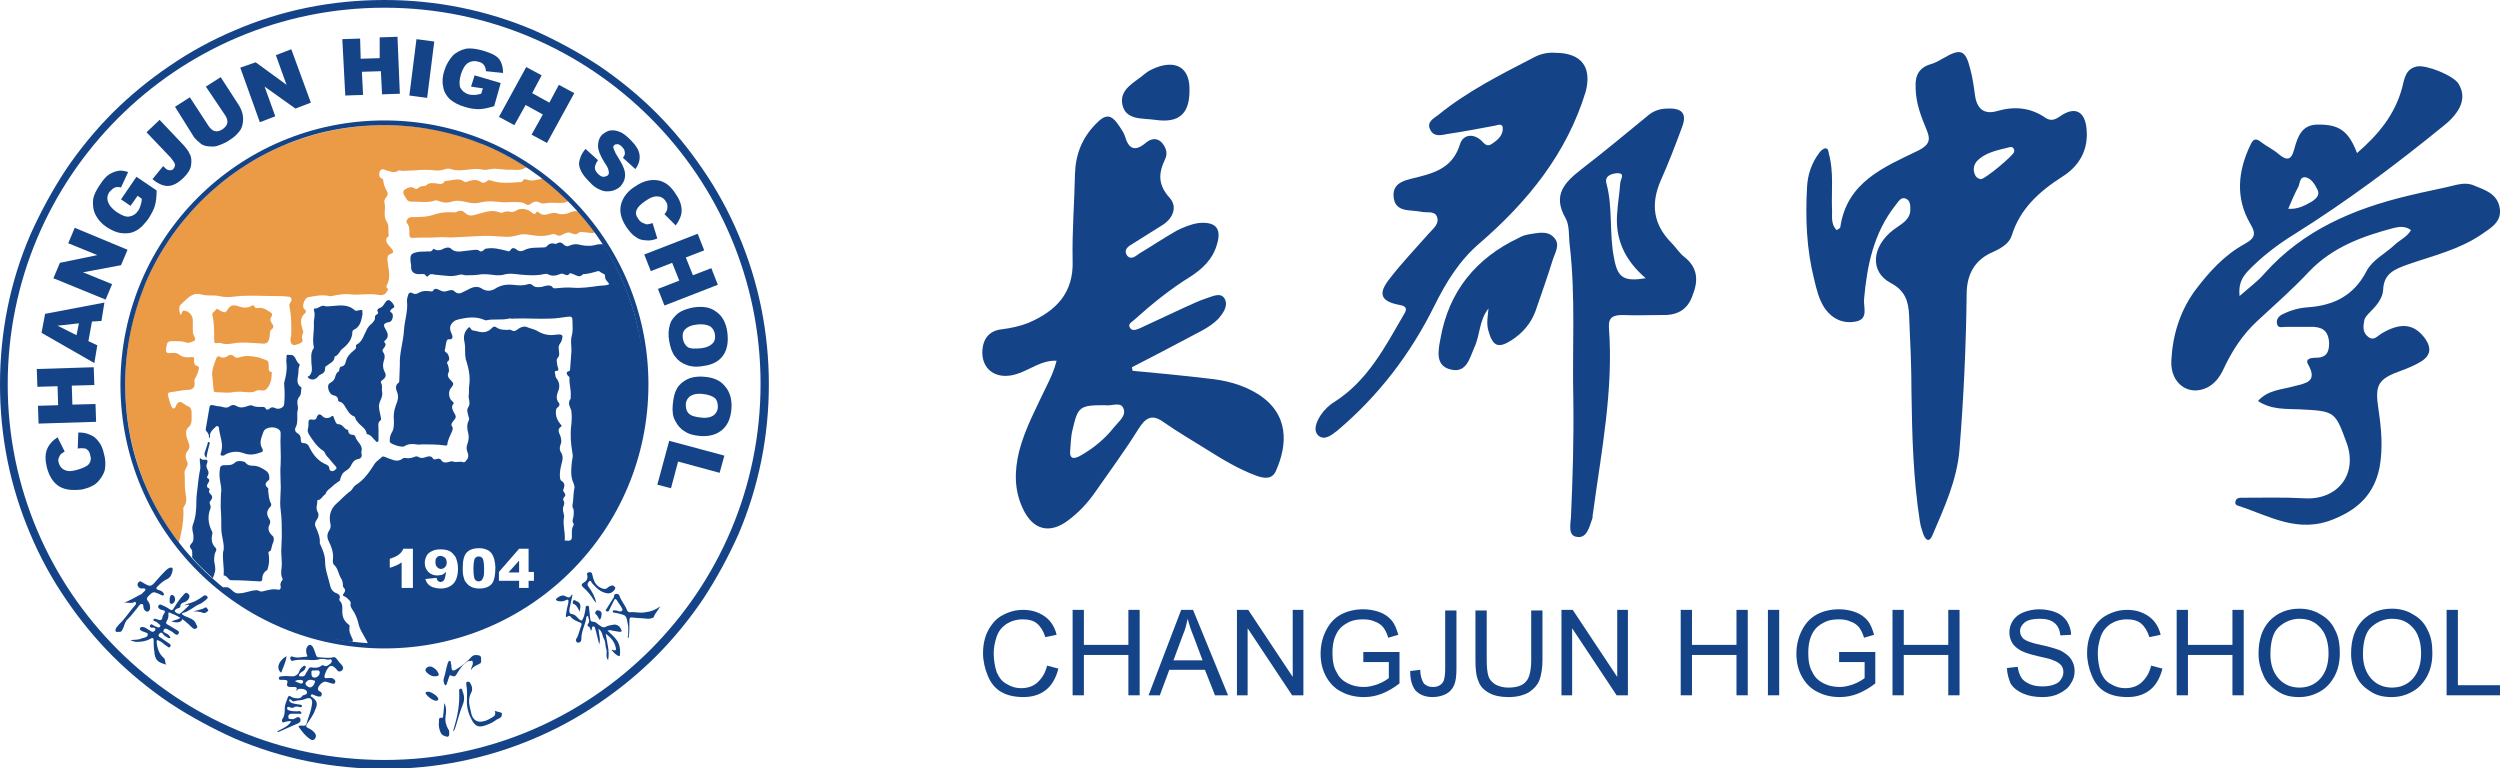<?xml version="1.0" encoding="utf-8"?>
<!-- Generator: Adobe Illustrator 27.2.0, SVG Export Plug-In . SVG Version: 6.00 Build 0)  -->
<svg version="1.2" baseProfile="tiny" id="图层_1"
	 xmlns="http://www.w3.org/2000/svg" xmlns:xlink="http://www.w3.org/1999/xlink" x="0px" y="0px" viewBox="0 0 421.4 129.5"
	 overflow="visible" xml:space="preserve">
<g>
	<g>
		<g>
			<g>
				<path fill="#144487" d="M56.7,111c-0.2-0.2-0.3-0.3-0.6-0.2c-0.8,0.2-1.6,0-2.4,0c-0.3,0-0.3-0.2-0.4-0.3
					c-0.2-0.5-0.3-1-0.6-1.5c-0.3-0.4-0.6-0.4-0.9,0c-0.3,0.4-0.2,0.9-0.1,1.3c0.1,0.2,0.2,0.4-0.1,0.4c-0.7,0-1.4,0.3-2.2,0
					c-0.1,0-0.3-0.1-0.4,0c-0.1,0.1-0.1,0.3,0,0.5c0.1,0.2,0.2,0.2,0.3,0.2c0.6-0.2,1.3-0.2,1.9-0.2c0.9,0,1.8,0.2,2.7-0.1
					c0.4-0.1,0.9,0,1.4,0.1c0.2,0,0.5-0.2,0.6,0.1c0.1,0.3-0.1,0.5-0.4,0.7c-0.3,0.2-0.5,0.4-0.9,0.2c-0.1-0.1-0.3-0.1-0.4,0
					c-0.5,0.4-1.1,0.4-1.7,0.3c-0.3,0-0.4,0-0.5,0.3c-0.2,0.3-0.4,0.6-0.6,1c-0.2,0.3-0.5,0.2-0.8,0.2c-0.1,0-0.2,0-0.2-0.2
					c0-0.2,0.3-0.4,0.4-0.5c0.2-0.1,0.5-0.3,0.6-0.5c0.1-0.2,0.2-0.4,0.1-0.5c-0.2-0.2-0.4,0-0.5,0.1c-0.3,0.2-0.5,0.5-0.6,0.9
					c-0.2,0.4-0.6,0.7-1.1,0.7c-0.6,0-1.2-0.1-1.9,0c-0.2,0-0.4,0.1-0.4,0.3c0,0.3,0.2,0.3,0.4,0.3c0.2,0,0.3,0,0.5,0
					c0.4,0,0.7,0.1,0.5,0.6c-0.1,0.4,0.1,0.6,0.5,0.6c0.2,0,0.4,0,0.7,0c0.3,0,0.7,0.1,0.2,0.7c0.3-0.2,0.3-0.2,0.4-0.3
					c0.3-0.2,1.3-0.1,1.5,0.3c0.2,0.5-0.2,0.6-0.6,0.7c-0.1,0-0.1,0.1-0.2,0.2c-0.2,0.3-0.5,0.3-0.8,0.3c-0.4,0-0.8-0.1-1.1-0.3
					c-0.2-0.2-0.4-0.1-0.5,0.2c-0.2,0.6-0.5,1.1-0.5,1.8c0,0.6,0,1.2-0.4,1.8c-0.1,0.1-0.1,0.3,0,0.5c0.1,0.2,0.3,0,0.4,0
					c0.3-0.1,0.7-0.2,1.1-0.1c-0.6,0.9-1.5,1.2-2.4,1.7c0.1,0,0.2,0.1,0.2,0.1c1.1-0.5,2.3-1,3.4-1.5c0.2-0.1,0.5-0.4,0.3-0.8
					c-0.2-0.3-0.4-0.3-0.7-0.1c-0.2,0.1-0.5,0.3-0.7,0.2c-0.3,0-0.6,0.1-0.6-0.4c0-0.4,0.3-0.5,0.6-0.5c0.4,0,0.9,0,1.3,0
					c0.1,0,0.3,0.1,0.3-0.1c0-0.2-0.1-0.2-0.2-0.3c-0.2-0.1-0.3,0-0.5,0c-0.5,0-1,0-1.5-0.2c-0.2-0.1-0.2-0.2-0.2-0.4
					c0.1-0.2,0.2-0.2,0.4-0.1c0.3,0.1,0.5,0.2,0.8,0c0.1-0.1,0.3-0.1,0.5-0.1c0.3,0,0.7,0.3,0.8-0.1c0-0.3-0.5-0.2-0.8-0.3
					c-0.5-0.1-1-0.1-1.3-0.5c-0.1-0.1-0.1-0.2,0-0.3c0.1-0.1,0.2,0,0.3,0.1c0.1,0.1,0.3,0.3,0.5,0.2c0.6-0.2,1.2-0.1,1.9-0.4
					c0.7-0.3,1.2-0.1,1.1,0.8c-0.1,1-0.5,2-0.8,2.9c-0.2,0.8-0.2,0.9-1.1,0.8c-0.3,0-0.5,0.1-0.3,0.3c0.5,0.7,1.1,1.5,1.9,2
					c0.2,0.2,0.6,0.2,0.8-0.1c0.2-0.3,0.2-0.6,0-0.9c-0.3-0.4-0.7-0.7-1.2-0.9c-0.4-0.2-0.3-0.3-0.2-0.6c0.5-0.8,1.1-1.5,1.4-2.4
					c0.5-1.1,0.4-1.5-0.5-2.2c-0.1-0.1-0.3-0.1-0.2-0.3c0.1-0.2,0.2-0.2,0.4-0.1c0.3,0.1,0.6,0.3,0.9,0.3c0.2,0,0.4,0.1,0.5-0.2
					c0.1-0.3,0-0.5-0.2-0.6c-0.2-0.1-0.4-0.2-0.4-0.4c-0.1-0.5,0.8-1.4,1.3-1.3c0.4,0.1,0.7,0.2,1,0.3c0.2,0,0.5,0.2,0.6-0.2
					c0.1-0.3-0.1-0.4-0.3-0.6c-0.3-0.2-0.7-0.1-1.1-0.1c-0.2,0-0.4,0.1-0.4-0.2c-0.1-0.3,0.5-1.6,0.9-1.8c0.5-0.2,0.8,0.2,1.1,0.5
					c0.2,0.3,0.4,0.5,0.8,0.3c0.4-0.2,0.4-0.6,0.2-0.9C57.3,111.8,57,111.4,56.7,111z M51.1,114.9c0,0.2-0.2,0.4-0.5,0.3
					c-0.3-0.1-0.5-0.2-0.9-0.4c0.4-0.2,0.7-0.2,1-0.2C50.9,114.7,51.1,114.6,51.1,114.9z M53.1,114.9c-0.1,0.3-0.2,0.7-0.6,0.9
					c-0.3,0.2-0.7-0.1-0.9-0.3c-0.3-0.4,0.1-0.6,0.3-0.8c0.3-0.2,0.7-0.1,1,0C53.1,114.7,53.1,114.8,53.1,114.9z M53.2,114.2
					c-0.7,0.1-0.7-0.4-0.7-0.8c-0.1-0.6,0.5-0.3,0.7-0.4c0.3,0,0.7-0.1,0.7,0.4C53.9,113.7,53.6,114.1,53.2,114.2z"/>
				<path fill="#144487" d="M32,104.2c-0.4-0.2-0.8-0.3-1.1-0.5c-0.2-0.1-0.4-0.3,0-0.4c1.1-0.3,1.8-1.1,2.8-1.5
					c0.3-0.1,0.6-0.4,0.9-0.6c0.2-0.2,0.6-0.4,0.3-0.7c-0.3-0.3-0.6-0.1-0.8,0.1c-0.6,0.4-1.2,0.8-1.9,1c-0.3,0.1-0.7,0.2-1.1,0.4
					c0.3,0.1,0.5-0.2,0.8,0c-0.5,0.5-1,1-1.5,1.4c-0.3,0.2-0.7-0.1-0.9-0.3c-0.2-0.2,0.2-0.4,0.3-0.5c0.2-0.1,0.6-0.1,0.6-0.4
					c0-0.5,0.4-0.6,0.7-0.7c0.4-0.2,0.7-0.4,0.8-0.8c0.1-0.3,0-0.5-0.3-0.7c-0.3-0.2-0.4,0-0.6,0.2c-0.7,0.7-1.2,1.5-1.7,2.3
					c-0.2,0.4-0.4,0.4-0.7,0.2c-0.4-0.3-0.8-0.5-1.3-0.7c-0.3-0.2-0.5-0.1-0.6,0.1c-0.1,0.3,0,0.4,0.3,0.6c0.3,0.2,0.8,0.1,0.8,0.4
					c0,0.2-0.3,0.5-0.4,0.8c0,0,0,0,0,0.1c-0.1,0.6-0.4,0.6-0.9,0.4c-0.1,0-0.2-0.1-0.3-0.1c-0.2,0-0.3,0-0.3,0.1
					c-0.1,0.2,0,0.3,0.2,0.3c0.3,0.1,0.5,0.3,0.7,0.5c0.1,0.1,0.3,0.1,0.2,0.4c-0.1,0.2-0.3,0.2-0.5,0.1c-0.3-0.1-0.5-0.2-0.8-0.4
					c-0.2-0.1-0.3-0.1-0.4,0.1c-0.1,0.2,0,0.3,0.2,0.4c0.1,0,0.2,0,0.3,0c0.2,0,0.4,0,0.4,0.3c0,0.2-0.2,0.3-0.4,0.4
					c-0.2,0-0.4-0.1-0.5-0.2c-0.4-0.2-0.7-0.5-1.1-0.6c-0.2,0-0.5-0.1-0.6,0.2c-0.1,0.3,0.2,0.4,0.4,0.5c0.3,0.2,1,0.2,0.9,0.6
					c0,0.4-0.6,0.5-1,0.6c-0.6,0.3-1.2,0.2-1.9,0.3c0.3,0.2,0.6,0.2,0.9,0.3c0.9,0,1.7-0.1,2.4-0.5c0.5-0.3,0.6-0.1,0.6,0.3
					c0,0.6,0,1.1,0.1,1.7c0.1,1.5,0.5,1.9,1.9,2.3c0.1,0,0.1,0,0.2,0.1c-0.4-0.3-0.1-0.9-0.5-1.2c-0.8-0.7-1.1-1.6-1.2-2.7
					c0-0.3,0.1-0.4,0.4-0.2c0.5,0.2,0.8,0.6,1.3,0.9c0.2,0.1,0.4,0.4,0.6,0.1c0.2-0.3-0.1-0.5-0.3-0.6c-0.4-0.3-0.9-0.6-1.3-0.9
					c-0.2-0.1-0.5-0.3-0.3-0.6c0.2-0.3,0.5-0.4,0.7,0c0.2,0.3,0.5,0.4,0.8,0.6c0.1,0.1,0.3,0.1,0.4,0c0.1-0.1-0.1-0.2-0.2-0.4
					c-0.2-0.2-0.4-0.3-0.6-0.4c-0.2-0.1-0.5-0.2-0.3-0.5c0.1-0.3,0.4-0.3,0.7-0.1c0.4,0.2,0.8,0.4,1.1,0.7c0.2,0.1,0.4,0.4,0.7,0
					c0.2-0.3-0.1-0.5-0.3-0.6c-0.5-0.3-1-0.6-1.5-0.9c-0.3-0.1-0.4-0.3-0.2-0.6c0.2-0.3,0.3-0.7,0.3-1c-0.1-0.6,0.1-0.5,0.5-0.3
					c1.4,0.5,2.5,1.4,3.5,2.4c0.2,0.2,0.5,0.3,0.7,0.1c0.3-0.2,0.1-0.4,0-0.6C32.8,104.5,32.4,104.4,32,104.2z"/>
				<path fill="#144487" d="M23.2,102.4c0.2-0.2,0.3-0.6,0.7-0.6c0.4,0.1,0.2,0.5,0.3,0.7c0.1,0.3,0.3,0.6,0.7,0.6
					c0.3-0.1,0.4-0.4,0.4-0.7c0-0.4-0.1-0.7-0.3-1c-0.3-0.3-0.3-0.6,0-0.9c0.8-0.8,0.8-0.8,1.8-0.4c0.1,0.1,0.3,0.1,0.4,0.2
					c0.2,0.1,0.3,0.1,0.4,0c0.1-0.2,0-0.3-0.1-0.4c-0.2-0.3-0.6-0.4-0.9-0.5c-0.3-0.1-0.3-0.3-0.1-0.5c0.5-0.5,1-1,1.7-1.3
					c0.6-0.3,0.8-0.9,0.9-1.5c0.1-0.4-0.2-0.5-0.5-0.4c-0.2,0.1-0.4,0.2-0.6,0.4c-0.5,0.5-1,1-1.5,1.6c-1.1,1.3-1.1,1.3-2.6,0.4
					c-0.3-0.2-0.4-0.1-0.6,0.1c-0.3,0.4,0,0.9,0.5,1c0.2,0,0.6-0.1,0.7,0.1c0.1,0.3-0.3,0.4-0.5,0.7c-0.1,0.1-0.2,0.2-0.3,0.2
					c-0.9,0.5-1.8,1-2.8,1.4c0.5-0.1,1,0.1,1.5,0c0.2-0.1,0.4-0.3,0.5,0c0.1,0.2-0.1,0.4-0.2,0.5c-0.9,1-1.6,2.2-2.6,3.1
					c-0.2,0.2-0.3,0.4-0.5,0.6c-0.1,0.2-0.2,0.4-0.1,0.6c0.1,0.2,0.4,0.1,0.5,0.1c0.6,0.1,0.6-0.4,0.8-0.7c0.2-0.5,0.3-1.1,0.8-1.5
					C22.2,103.7,22.7,103,23.2,102.4z"/>
				<path fill="#144487" d="M104.4,105.6c-0.3-0.2-0.6-0.4-1-0.3c-0.4,0.1-0.8,0.1-1.2,0.3c-0.3,0.2-0.6,0.2-1-0.1
					c-0.4-0.2-0.7-0.7-1.2-0.7c-0.4,0-0.5-0.2-0.5-0.5c-0.1-0.5-0.1-1.1-0.2-1.7c0-0.3,0-0.5-0.3-0.5c-0.3,0-0.3,0.3-0.3,0.5
					c-0.1,0.6-0.2,1.3-0.5,1.8c-0.1,0.2-0.2,0.3-0.4,0.1c-0.5-0.3-0.7-0.9-1.4-1c-0.4,0-0.5-0.4-0.4-0.9c0.2-0.8,0.3-1.5,0.5-2.3
					c0,0-0.1-0.1-0.1-0.1c-0.3,0.6-0.6,0.6-1.1,0.3c-0.5-0.3-1,0-1.4,0.3c-0.1,0.1-0.2,0.2-0.2,0.3c0,0.1,0.2,0.1,0.3,0.2
					c0.5,0.1,0.9,0.1,1.3-0.1c0.4-0.2,0.6-0.2,0.5,0.4c-0.2,0.7-0.3,1.3-0.4,2c-0.1,0.4,0.1,0.5,0.3,0.3c0.3-0.2,0.5,0,0.6,0.2
					c0.4,0.4,0.9,0.6,1.4,0.8c0.3,0.1,0.4,0.2,0.3,0.5c-0.3,0.7-0.4,1.4-0.7,2c-0.1,0.2-0.4,0.5-0.1,0.8c0.1,0.1,0.2,0.2,0.4,0.1
					c0.4-0.1,0.4-0.5,0.4-0.7c0-1.2,0.6-2.2,0.8-3.3c0-0.2,0-0.4,0.3-0.5c0.1,0.5,0.4,0.9,0,1.4c-0.1,0.1-0.1,0.3,0.1,0.4
					c0.3,0.1,0.3,0.5,0.4,0.7c0.2-0.1,0.1-0.3,0.2-0.4c0-0.2,0-0.3,0.2-0.3c0.2,0,0.3,0.1,0.3,0.3c0,0.1,0.1,0.2,0.1,0.3
					c0.2,0.8,0.4,1.6,0.6,2.4c0.3-0.9-0.1-1.7-0.1-2.6c0.7,0.5,0.6,1.2,0.9,1.7c0.3,0.5,0.2,1.2,0.4,1.7c0.2,0.6-0.2,1.2,0.3,1.9
					c0.3-1.6-0.2-3-0.4-4.5c0.9,0.7,1.5,1.4,1.7,2.4c0.1,0.3,0,0.5-0.4,0.4c-0.1,0-0.2-0.2-0.3,0c0.3,0.3,0.6,0.7,1,0.9
					c0.2,0.1,0.4,0.2,0.4-0.2c0.1-1-0.1-1.9-0.7-2.6c-0.4-0.5-0.9-0.9-1.4-1.4c0.3-0.1,0.6-0.1,0.8,0c0.4,0.1,0.8,0.1,1.2,0.2
					c0.2,0,0.4,0,0.4-0.2C104.6,105.9,104.5,105.7,104.4,105.6z"/>
				<path fill="#144487" d="M108.8,103.2c-0.9,0.2-1.7-0.1-2.6,0c-0.2,0-0.4-0.1-0.5-0.3c-0.3-0.9-1-1.6-1.3-2.5
					c-0.1-0.2-0.2-0.3-0.5-0.3c-0.2,0-0.4,0.1-0.4,0.4c0,0.3-0.2,0.4-0.3,0.6c-0.3,0.5-0.7,1.1-1,1.6c-0.1,0.1-0.2,0.2,0,0.3
					c0.1,0.1,0.3,0.1,0.4,0c0.1-0.2,0.2-0.4,0.3-0.6c0.2-0.4,0.4-0.8,0.6-1.2c0.1-0.3,0.3-0.3,0.5,0c0.2,0.4,0.5,0.7,0.7,1.1
					c0.1,0.2,0.3,0.4,0.2,0.6c-0.1,0.2-0.4,0.2-0.7,0.1c-0.1,0-0.2-0.1-0.3-0.1c-0.2,0-0.6-0.1-0.6,0.1c-0.1,0.3,0.3,0.3,0.5,0.3
					c1.9,0.5,1.7,0.2,2.1,2.3c0,0.3,0,0.6,0,0.8c0,0.4,0,0.7-0.1,1.1c0.2,0,0.2-0.1,0.2-0.2c0.1-0.9,0.1-1.7,0.1-2.6
					c0-0.5,0-0.7,0.6-0.6c0.8,0.1,1.7,0.1,2.5,0.2c0.4,0,0.9-0.1,1-0.3c0.2-0.6,0.7-1.1,1.1-1.8
					C110.5,102.8,109.7,103.1,108.8,103.2z"/>
				<path fill="#144487" d="M79.6,111.4c0.1,0.1,0.1,0.3,0.1,0.4c0,0.4-0.3,0.6-0.3,1.2c0.3-0.7,0.9-0.8,1.4-1.1
					c0.3-0.1,0.3-0.3,0.3-0.6c0-0.3,0-0.8-0.3-0.8c-0.4-0.1-0.9-0.2-1.3,0.2c-0.8,0.9-1.7,1.6-2.7,2.2c-0.4,0.2-0.6,0.2-0.7-0.3
					c0-0.3,0-0.5-0.1-0.8c0-0.2,0-0.4-0.2-0.4c-0.2,0-0.2,0.2-0.3,0.3c-0.3,0.9-0.4,1.8-0.7,2.7c-0.1,0.3,0,0.6,0.1,0.9
					c0.1,0.1,0.1,0.2,0.2,0.2c0.1,0,0.2-0.1,0.2-0.2c0.1-0.4,0.3-0.8,0.4-1.2c0.1-0.2,0.1-0.4,0.4-0.2c0.4,0.2,0.7,0.1,0.9-0.3
					c0.5-0.9,1.1-1.7,2-2.2C79.4,111.5,79.4,111.3,79.6,111.4z"/>
				<path fill="#144487" d="M83.7,119.9c-0.1,0-0.1,0-0.3-0.1c0.2,0.6,0,0.9-0.4,1.1c-0.5,0.3-1,0.6-1.6,0.7
					c-0.9,0.2-1.6-0.2-1.9-1.1c-0.1-0.4-0.2-0.9-0.3-1.3c-0.2-0.8-0.2-1.6,0.2-2.4c0.3-0.5,0.2-1.1-0.1-1.6
					c-0.1-0.2-0.2-0.3-0.5-0.3c-0.3,0.1-0.2,0.3-0.2,0.5c0.2,1,0.1,2,0.1,3c0,1,0.3,2,0.8,2.9c0.6,1.2,1.3,1.4,2.5,0.9
					c0.6-0.2,1.2-0.5,1.7-0.9c0.4-0.2,0.9-0.3,0.9-0.9C84.7,120,84.1,120.1,83.7,119.9z"/>
				<path fill="#144487" d="M100,101c0.1,0.2,0.3,0.4,0.5,0.6c-0.2-1-0.7-1.9-1.3-2.7c-0.3-0.4-0.1-0.7,0.1-0.9
					c0.3-0.3,0.4,0.2,0.5,0.3c0.7,0.8,1.4,1.5,2.5,1.7c0.6,0.1,1-0.2,1.3-0.6c0.1-0.2,0.2-0.3,0-0.5c-0.1-0.1-0.3-0.3-0.5-0.2
					c-0.2,0.1-0.4,0.1-0.6,0.3c-0.4,0.4-0.8,0.3-1.2,0.1c-0.7-0.3-1.1-0.9-1.3-1.6c-0.1-0.3-0.1-0.5-0.2-0.8
					c-0.1-0.3-0.4-0.3-0.6-0.2c-0.3,0-0.3,0.3-0.2,0.5c0.1,0.6-0.2,1-0.6,1.2c-0.5,0.3-0.4,0.5-0.1,0.8
					C98.9,99.5,99.5,100.2,100,101z"/>
				<path fill="#144487" d="M75.6,123c-0.4-0.7-0.6-1.4-0.5-2.2c0.1-0.7,0.2-1.5-0.2-2.3c-0.1,0.8-0.1,1.5-0.2,2.1
					c0,0.1,0,0.4-0.2,0.4c-0.6-0.1-0.5,0.3-0.5,0.6c-0.1,0.6,0,1.2,0.2,1.7c0.1,0.3,0.3,0.6,0.6,0.7c0.3,0.1,0.6,0.3,0.8,0.1
					c0.2-0.2,0.1-0.6,0.1-0.9C75.7,123.1,75.7,123.1,75.6,123z"/>
				<path fill="#144487" d="M77.6,116.1c-0.3,0.1-0.2,0.4-0.2,0.6c0.1,2.1-0.3,4.1-0.9,6.1c-0.1,0.2-0.1,0.3-0.1,0.5
					c0.2-0.2,0.3-0.5,0.4-0.8c0.4-1.3,0.7-2.5,1.2-3.7c0.3-0.7,0.3-1.5,0-2.2C77.9,116.3,77.9,116,77.6,116.1z"/>
				<path fill="#144487" d="M72.8,112.4c-0.3-0.1-0.7-0.1-1,0.3c-0.2,0.3,0,0.6,0.3,0.8c0.3,0.3,0.8,0.5,1.1,0.5
					c0.8,0,0.9-0.2,0.6-0.7C73.6,112.9,73.2,112.6,72.8,112.4z"/>
				<path fill="#144487" d="M47.4,113.4c0.3-0.9,0.8-1.8,0.9-2.8C46.9,111.4,46.5,112.7,47.4,113.4z"/>
				<path fill="#144487" d="M72.1,116.6c-0.2,0-0.5,0.1-0.3,0.4c0.4,0.5,0.9,0.9,1.5,1.1c0.5,0.1,0.7-0.2,0.5-0.5
					C73.6,117.2,72.5,116.5,72.1,116.6z"/>
				<path fill="#144487" d="M34.6,102.4c-0.6,0.4-1.4,0.4-2,0.7c0.5-0.1,1.1,0,1.6,0.2c0.3,0.1,0.5,0,0.7-0.2
					c0.2-0.1,0.3-0.2,0.1-0.4C34.9,102.5,34.8,102.3,34.6,102.4z"/>
				<path fill="#144487" d="M96.7,101.8c0.5,0.2,0.7,0.7,1,1.3c0.2-0.9,0.3-1.5-0.6-1.8c-0.2-0.1-0.3-0.3-0.5,0
					C96.5,101.5,96.5,101.8,96.7,101.8z"/>
				<path fill="#144487" d="M28.6,100.8c0,0.1,0,0.2,0,0.2c0,0.3-0.1,0.7,0.3,0.8c0.3,0,0.5-0.3,0.6-0.6c0-0.1,0-0.2,0-0.2
					c0-0.3-0.1-0.6-0.4-0.7C28.7,100.2,28.7,100.6,28.6,100.8z"/>
				<path fill="#144487" d="M100.9,102.9c-0.2-0.1-0.4,0-0.5,0.2c-0.1,0.2-0.1,0.3,0,0.4c0.3,0.2,0.4,0.6,0.7,1
					c0.3-0.4,0.3-0.8,0.3-1.1C101.4,103.1,101.2,103,100.9,102.9z"/>
				<path fill="#144487" d="M30.3,104.2c-0.4,0.3-1,0.3-1.4,0.6c0.3,0,0.5,0.1,0.8,0.1c0.3,0,0.7,0,0.9-0.3c0.1-0.1,0.1-0.2,0.1-0.4
					C30.6,104.2,30.4,104.1,30.3,104.2z"/>
			</g>
			<g>
				<path fill="#144487" d="M13.1,75.6l0.1-2.7c0.8,0,1.4,0.1,2,0.4c0.6,0.2,1,0.6,1.4,1.1c0.4,0.5,0.7,1.1,0.9,2
					c0.3,1,0.3,1.9,0.2,2.6c-0.1,0.7-0.5,1.4-1.1,2.1c-0.6,0.7-1.5,1.1-2.7,1.4C12.3,82.7,11,82.6,10,82c-1-0.6-1.7-1.7-2.1-3.2
					c-0.3-1.2-0.3-2.2,0-3c0.3-0.8,0.9-1.5,1.8-2.1l1.2,2.4c-0.3,0.2-0.4,0.3-0.6,0.4c-0.2,0.2-0.3,0.5-0.4,0.7
					c-0.1,0.3-0.1,0.5,0,0.8c0.2,0.7,0.6,1.1,1.2,1.3c0.5,0.2,1.1,0.1,1.9-0.1c1-0.3,1.7-0.6,2-1c0.3-0.4,0.4-0.9,0.2-1.5
					c-0.1-0.6-0.4-0.9-0.8-1.1C14.2,75.6,13.7,75.5,13.1,75.6z"/>
				<path fill="#144487" d="M6.5,71.4l-0.1-3l3.4-0.1l-0.1-3.2l-3.4,0.1l-0.1-3l9.6-0.3l0.1,3L12.1,65l0.1,3.2l3.9-0.1l0.1,3
					L6.5,71.4z"/>
				<path fill="#144487" d="M15.5,54.2l-0.6,3.3l1.5,0.7l-0.5,3L7,56.1l0.6-3.2L17.6,51l-0.5,3.1L15.5,54.2z M13.3,54.5l-3.6,0.4
					l3.2,1.6L13.3,54.5z"/>
				<path fill="#144487" d="M9,46.9l1.1-2.6l6.3-1.3l-4.9-2l1.1-2.6l8.9,3.7l-1.1,2.6L14,45.9l4.9,2l-1.1,2.6L9,46.9z"/>
				<path fill="#144487" d="M22,34.7l-1.6-1.1l2.6-3.8l3.4,2.3c0,1.1-0.1,1.9-0.3,2.6c-0.2,0.7-0.6,1.4-1.1,2.2
					c-0.7,0.9-1.3,1.6-2.1,2c-0.7,0.4-1.5,0.5-2.4,0.4c-0.9-0.1-1.7-0.5-2.5-1c-0.9-0.6-1.5-1.3-1.9-2.1c-0.4-0.8-0.5-1.7-0.4-2.6
					c0.1-0.7,0.5-1.5,1.1-2.4c0.6-0.9,1.1-1.5,1.6-1.8c0.5-0.3,1-0.5,1.5-0.6c0.5-0.1,1.1,0,1.7,0.2l-1.2,2.6c-0.4-0.1-0.7-0.1-1,0
					c-0.3,0.1-0.6,0.4-0.9,0.7c-0.4,0.5-0.5,1.1-0.3,1.7c0.2,0.6,0.6,1.1,1.4,1.7c0.9,0.6,1.6,0.9,2.2,0.8c0.6-0.1,1.1-0.4,1.5-1
					c0.2-0.3,0.3-0.6,0.4-0.9c0.1-0.3,0.2-0.7,0.2-1.1l-0.7-0.5L22,34.7z"/>
				<path fill="#144487" d="M24.7,22.3l2.2-2.1l3.6,3.8c0.8,0.8,1.3,1.5,1.5,2c0.3,0.5,0.3,1.2,0.2,1.9c-0.1,0.7-0.6,1.4-1.2,2
					c-0.7,0.7-1.3,1.1-1.9,1.3c-0.6,0.2-1.1,0.2-1.7,0c-0.6-0.2-1.1-0.5-1.7-1l1.8-2.2c0.3,0.3,0.5,0.5,0.7,0.6
					c0.2,0.1,0.4,0.1,0.6,0.1c0.1,0,0.3-0.1,0.4-0.2c0.2-0.2,0.3-0.5,0.3-0.8c-0.1-0.3-0.3-0.6-0.7-1.1L24.7,22.3z"/>
				<path fill="#144487" d="M34.7,14.6l2.5-1.6l3.1,4.8c0.3,0.5,0.5,1,0.6,1.5c0.1,0.5,0.1,1,0,1.6c-0.1,0.5-0.3,1-0.6,1.3
					c-0.4,0.5-0.9,1-1.6,1.4c-0.4,0.3-0.8,0.5-1.3,0.7c-0.5,0.2-1,0.4-1.4,0.4c-0.4,0-0.9,0-1.3-0.1c-0.5-0.1-0.8-0.3-1.1-0.6
					c-0.5-0.4-0.9-0.8-1.1-1.2L29.5,18l2.5-1.6l3.2,4.9c0.3,0.4,0.6,0.7,1,0.8c0.4,0.1,0.8,0,1.3-0.3c0.4-0.3,0.7-0.6,0.8-1
					c0.1-0.4,0-0.8-0.3-1.3L34.7,14.6z"/>
				<path fill="#144487" d="M40.5,11.4l2.6-0.9l5.2,3.8l-1.8-5l2.6-1l3.3,9l-2.6,1l-5.2-3.7l1.8,5l-2.6,1L40.5,11.4z"/>
				<path fill="#144487" d="M57.7,6.6l3-0.1l0.1,3.4l3.2-0.1L64,6.3l3-0.1l0.4,9.6l-3,0.1l-0.2-3.9l-3.2,0.1l0.2,3.9l-3,0.1
					L57.7,6.6z"/>
				<path fill="#144487" d="M70.2,6.6l3,0.4L72,16.5l-3-0.4L70.2,6.6z"/>
				<path fill="#144487" d="M79.4,14.6l0.6-1.9l4.4,1.3l-1.1,3.9c-1,0.3-1.9,0.5-2.6,0.5c-0.7,0-1.5-0.1-2.4-0.4
					c-1.1-0.3-1.9-0.8-2.5-1.3c-0.6-0.6-1-1.3-1.1-2.1c-0.2-0.9-0.1-1.8,0.2-2.7c0.3-1,0.8-1.8,1.4-2.5c0.6-0.6,1.4-1,2.3-1.2
					c0.7-0.1,1.6,0,2.7,0.3c1,0.3,1.8,0.6,2.2,0.9c0.5,0.3,0.8,0.7,1,1.2c0.2,0.5,0.3,1.1,0.3,1.7l-2.9-0.3c0-0.4-0.1-0.7-0.3-1
					c-0.2-0.3-0.5-0.5-1-0.6c-0.6-0.2-1.2-0.1-1.7,0.2c-0.5,0.3-0.9,1-1.2,1.9c-0.3,1-0.3,1.8-0.1,2.3c0.3,0.5,0.7,0.9,1.4,1.1
					c0.3,0.1,0.6,0.1,1,0.1c0.3,0,0.7-0.1,1.1-0.2l0.3-0.9L79.4,14.6z"/>
				<path fill="#144487" d="M88.7,11.3l2.6,1.4l-1.6,3l2.9,1.6l1.6-3l2.6,1.4l-4.6,8.4l-2.6-1.4l1.9-3.4l-2.9-1.6l-1.9,3.4l-2.6-1.4
					L88.7,11.3z"/>
				<path fill="#144487" d="M98.7,25.1l2.1,1.9c-0.3,0.4-0.4,0.7-0.5,1c-0.1,0.5,0.1,0.9,0.5,1.3c0.3,0.3,0.6,0.5,0.9,0.5
					c0.3,0,0.5-0.1,0.7-0.2c0.2-0.2,0.3-0.4,0.2-0.7c0-0.3-0.2-0.8-0.7-1.5c-0.7-1.1-1.1-2.1-1.1-2.8c0-0.7,0.2-1.4,0.7-1.9
					c0.4-0.3,0.8-0.6,1.3-0.7c0.5-0.1,1.1,0,1.6,0.2c0.6,0.2,1.2,0.7,1.9,1.4c0.9,0.9,1.4,1.7,1.5,2.5c0.1,0.8-0.1,1.6-0.7,2.4
					l-2.1-1.9c0.3-0.4,0.4-0.7,0.3-1c0-0.3-0.2-0.6-0.5-0.9c-0.2-0.2-0.5-0.4-0.7-0.4c-0.2,0-0.4,0-0.6,0.2
					c-0.1,0.1-0.2,0.3-0.1,0.4c0,0.2,0.2,0.5,0.4,1c0.7,1.1,1.2,2,1.4,2.6c0.2,0.6,0.2,1.1,0.1,1.6c-0.1,0.5-0.4,0.9-0.7,1.3
					c-0.4,0.4-1,0.7-1.6,0.8c-0.6,0.1-1.2,0.1-1.8-0.2c-0.6-0.2-1.3-0.7-1.9-1.4c-1.2-1.2-1.7-2.2-1.7-3.1
					C97.7,26.7,98,25.9,98.7,25.1z"/>
				<path fill="#144487" d="M110,37.6l0.8,2.6c-0.7,0.3-1.4,0.4-2,0.3c-0.6,0-1.2-0.2-1.7-0.6c-0.5-0.3-1-0.9-1.5-1.6
					c-0.6-0.9-0.9-1.7-1-2.4c-0.1-0.7,0-1.5,0.4-2.3c0.4-0.8,1.1-1.6,2.1-2.2c1.3-0.9,2.6-1.2,3.8-1c1.2,0.2,2.2,1,3,2.3
					c0.7,1,1,1.9,1,2.8c0,0.8-0.4,1.7-1,2.5l-1.9-1.9c0.2-0.2,0.3-0.4,0.4-0.6c0.1-0.3,0.1-0.5,0.1-0.8c0-0.3-0.1-0.5-0.3-0.8
					c-0.4-0.6-0.9-0.8-1.5-0.8c-0.5,0-1.1,0.2-1.8,0.7c-0.9,0.6-1.4,1.1-1.6,1.6c-0.2,0.5-0.1,1,0.3,1.5c0.3,0.5,0.7,0.7,1.1,0.8
					C108.9,37.9,109.4,37.8,110,37.6z"/>
				<path fill="#144487" d="M117.6,39.4l1.1,2.8l-3.1,1.2l1.2,3l3.1-1.2l1.1,2.8l-9,3.5l-1.1-2.8l3.6-1.4l-1.2-3l-3.6,1.4l-1.1-2.8
					L117.6,39.4z"/>
				<path fill="#144487" d="M117,51.8c1.6-0.2,2.8,0,3.8,0.8c1,0.7,1.6,1.9,1.8,3.4c0.2,1.6,0,2.9-0.7,3.9c-0.7,1-1.8,1.6-3.4,1.8
					c-1.1,0.2-2.1,0.1-2.8-0.2c-0.8-0.3-1.4-0.7-1.9-1.4c-0.5-0.6-0.8-1.5-1-2.6c-0.2-1.1-0.1-2,0.1-2.7c0.2-0.8,0.7-1.4,1.4-2
					C115,52.3,115.9,52,117,51.8z M117.5,54.7c-1,0.1-1.6,0.4-2,0.8c-0.4,0.4-0.5,0.9-0.4,1.6c0.1,0.6,0.4,1.1,0.8,1.4
					c0.5,0.3,1.2,0.3,2.3,0.2c0.9-0.1,1.5-0.4,1.9-0.8c0.4-0.4,0.5-0.9,0.4-1.6c-0.1-0.6-0.4-1-0.8-1.3
					C119.1,54.7,118.4,54.6,117.5,54.7z"/>
				<path fill="#144487" d="M118.6,63.5c1.6,0.1,2.8,0.6,3.6,1.6c0.8,0.9,1.2,2.2,1.1,3.7c-0.1,1.6-0.6,2.8-1.5,3.6
					c-0.9,0.8-2.1,1.2-3.7,1.1c-1.1-0.1-2-0.3-2.7-0.8c-0.7-0.4-1.2-1-1.6-1.8c-0.4-0.7-0.5-1.6-0.4-2.7c0.1-1.1,0.3-2,0.7-2.7
					c0.4-0.7,1-1.2,1.8-1.6C116.5,63.6,117.5,63.4,118.6,63.5z M118.4,66.4c-1-0.1-1.7,0.1-2.1,0.4c-0.4,0.3-0.7,0.8-0.7,1.4
					c0,0.6,0.1,1.1,0.5,1.5c0.4,0.4,1.1,0.6,2.2,0.7c0.9,0.1,1.6-0.1,2-0.4c0.4-0.3,0.7-0.8,0.7-1.4c0-0.6-0.1-1.1-0.5-1.5
					C120,66.7,119.3,66.5,118.4,66.4z"/>
				<path fill="#144487" d="M122.1,76.8l-0.8,2.9l-7-1.9l-1.2,4.5l-2.3-0.6l2-7.4L122.1,76.8z"/>
			</g>
		</g>
		<path fill="#144487" d="M64.8,1.3c35,0,63.4,28.4,63.4,63.4s-28.4,63.4-63.4,63.4S1.3,99.8,1.3,64.8S29.7,1.3,64.8,1.3 M64.8,0
			C56,0,47.5,1.7,39.6,5.1c-3.8,1.6-7.5,3.6-11,6c-3.4,2.3-6.7,5-9.6,7.9c-2.9,2.9-5.6,6.2-7.9,9.6c-2.3,3.5-4.3,7.2-6,11
			C1.7,47.5,0,56,0,64.8S1.7,82,5.1,90c1.6,3.8,3.6,7.5,6,11c2.3,3.4,5,6.7,7.9,9.6c2.9,2.9,6.2,5.6,9.6,7.9c3.5,2.3,7.2,4.3,11,6
			c8,3.4,16.5,5.1,25.2,5.1s17.2-1.7,25.2-5.1c3.8-1.6,7.5-3.6,11-6c3.4-2.3,6.7-5,9.6-7.9c2.9-2.9,5.6-6.2,7.9-9.6
			c2.3-3.5,4.3-7.2,6-11c3.4-8,5.1-16.5,5.1-25.2s-1.7-17.2-5.1-25.2c-1.6-3.8-3.6-7.5-6-11c-2.3-3.4-5-6.7-7.9-9.6
			c-2.9-2.9-6.2-5.6-9.6-7.9c-3.5-2.3-7.2-4.3-11-6C82,1.7,73.5,0,64.8,0L64.8,0z"/>
		<g>
			<g>
				<g>
					<path fill="#EB9A46" d="M69.9,34c1.1,0,2.3,0.2,3.4-0.2c0.3-0.1,0.7,0.1,1,0.2c0.6,0.2,1.2,0.2,1.8,0c0.9-0.3,1.8-0.1,2.7,0.1
						c0.8,0.2,1.6,0.2,2.3,0c1.3-0.3,2.5-0.1,3.8,0c0.9,0,1.8-0.1,2.8,0c0.3,0,0.6,0.1,0.9,0.3c0.3,0.2,0.5,0.2,0.8,0
						c0.5-0.4,1-0.6,1.7-0.2c0.2,0.1,0.4,0.1,0.6,0.1c0.9-0.2,1.7-0.1,2.6-0.1c0.2,0,0.4,0,0.6,0c0.1,0,0.3-0.1,0.4-0.1
						c0.2-0.1,0.3-0.1,0.5-0.2c0,0,0,0-0.1-0.1c-1.3-1.3-2.7-2.6-4.2-3.7c0,0,0,0,0,0c-0.1,0-0.1,0-0.1,0c-0.9,0.2-1.7,0.5-2.5,0.2
						c-0.3-0.1-0.6-0.2-0.8,0.2c-0.1,0.2-0.3,0.2-0.5,0.2c-1.7,0.1-3.3,0.3-4.9-0.3c-0.3-0.1-0.5,0-0.7,0.2
						c-0.3,0.2-0.6,0.3-0.9,0.1c-0.8-0.6-1.6-0.3-2.3-0.1c-0.2,0.1-0.4,0.1-0.6,0c-0.5-0.4-1-0.4-1.6-0.3c-0.5,0.1-0.9,0.1-1.4,0.2
						c-0.1,0-0.2,0-0.3,0.1c-0.3,0.6-0.9,0.4-1.4,0.3c-0.5,0-1.1-0.2-1.6,0.3c-0.2,0.2-0.5,0.1-0.7,0.2c-0.3,0-0.5,0.1-0.7,0.3
						c-0.2,0.2-0.4,0.2-0.7,0c-0.5-0.3-1-0.1-1.5,0.2c-0.4,0.2-0.4,0.7-0.1,1.1c0,0,0,0.1,0.1,0.2C68.8,34,68.8,34,69.9,34z"/>
					<path fill="#EB9A46" d="M97.5,35.7c-0.2-0.1-0.4-0.1-0.6-0.1c0,0,0,0,0,0c-0.5,0-0.9,0.3-1.3,0.4c-0.5,0.1-1,0.2-1.6,0
						c-0.4-0.2-0.9-0.1-1.3,0c-0.6,0.2-1.3,0.4-1.9-0.2c-0.1-0.1-0.3-0.2-0.4,0c-0.3,0.5-0.5,0.2-0.8,0c-0.6-0.6-1.9-0.8-2.6-0.3
						c-0.3,0.2-0.6,0.3-1,0.2c-0.4-0.1-0.8-0.1-1.2,0.1c-0.2,0.1-0.4,0.1-0.6,0c-1-0.4-2-0.2-3,0.1c-0.4,0.1-0.7,0.2-1.1,0.3
						c-0.6,0.2-1.2,0.2-1.7-0.3c-0.4-0.4-0.8-0.5-1.4-0.2c-0.1,0.1-0.3,0.1-0.5,0.1c-1.2-0.1-2.3,0-3.4,0.4
						c-1.2,0.4-2.5,0.4-3.8,0.4c-0.5,0-1,0.7-0.7,1c0.5,0.6,0.4,1.3,0.4,1.9c0,0.4,0.1,0.6,0.5,0.6c1.5-0.1,2.9,0,4.4-0.1
						c0.9-0.1,1.8,0.1,2.8,0c1.3-0.1,2.6-0.1,3.9-0.2c1.5-0.1,2.9,0,4.4,0.1c0.9,0.1,1.7-0.1,2.5-0.3c0.6-0.2,1.3-0.1,1.9,0
						c1.2,0.2,2.4,0.3,3.6-0.1c0.3-0.1,0.5-0.1,0.8,0.1c0.5,0.3,0.9,0,1.3-0.2c0.4-0.2,0.8-0.3,1.2-0.1c0.4,0.2,0.9,0.3,1.3-0.1
						c0.1-0.1,0.3-0.1,0.5-0.1c0.6,0.1,1.2,0.1,1.8,0.2c0.1-0.1,0.3-0.1,0.4-0.1C99.4,37.9,98.5,36.8,97.5,35.7z"/>
					<path fill="#EB9A46" d="M45.8,53.3c0.1-0.2,0.1-0.4,0-0.5c-0.6-0.4-1.2-0.9-2-0.9c-0.4,0-0.8,0.2-1-0.4c0-0.1-0.2,0-0.3,0
						c-0.8,0.5-1.6,0.4-2.4,0.1c-0.8-0.3-1.4-0.1-1.8,0.7c-0.2,0.3-0.4,0.4-0.7,0.3c-0.2-0.1-0.4-0.2-0.6-0.3
						c-0.2-0.1-0.4-0.4-0.6-0.1c-0.2,0.3-0.7,0.5-0.6,0.9c0.3,1.3,0.3,2.7,0.3,4c0,0.8,0,0.8,0.8,0.7c0.1,0,0.2,0,0.3,0
						c0.7,0.3,1.3,0.2,2,0.1c1.5-0.3,3-0.1,4.9,0c0.9,0.1,1.3-0.1,1.4-1.7c0,0,0-0.1,0-0.1c0-0.2,0.1-0.5,0.3-0.6
						c0.4-0.3,0.3-0.6,0.1-0.9C45.5,54.1,45.5,53.7,45.8,53.3z"/>
					<path fill="#EB9A46" d="M45.7,62.7c-0.5-0.1-0.4-0.6-0.4-0.9c0-1-0.1-1-1-1.3c-0.3-0.1-0.7-0.3-1-0.3c-0.9-0.2-1.9-0.3-2.8,0
						c-0.4,0.1-0.7,0.2-1-0.1c-0.3-0.3-0.7-0.4-1.1-0.1c-0.4,0.3-0.9,0.4-1.4,0.1c-0.2-0.1-0.4,0-0.5,0.2c-0.4,1.1-0.9,2.1-0.7,3.3
						c0.1,0.7,0.1,1.4,0.2,2c0,0.2,0,0.5,0.3,0.5c1,0,2,0.2,3,0c0.7-0.1,1.4-0.1,2.1,0c0.5,0,1.1,0.1,1.5-0.1
						c0.4-0.2,0.7-0.3,1.1-0.2c0.4,0.1,0.7,0,1-0.3c0.6-0.7,0.8-1.6,0.8-2.5C45.9,62.9,45.8,62.7,45.7,62.7z"/>
					<path fill="#EB9A46" d="M73.2,28.7c0.6,0.1,1.3,0,1.9-0.2c0.3-0.1,0.7-0.1,0.9,0c0.9,0.3,1.9,0.2,2.8,0.1
						c0.9-0.1,1.7-0.2,2.6,0c0.4,0.1,0.8,0,1.3-0.1c1.1-0.2,2.3,0.2,3.4,0.1c0.8,0,1.7,0.2,2.4-0.3c0,0,0,0,0,0l0.3-0.1
						c-2.2-1.4-4.5-2.7-7-3.7c-5.4-2.3-11.1-3.4-17-3.4c-5.9,0-11.6,1.2-17,3.4c-5.2,2.2-9.9,5.4-13.9,9.4c-4,4-7.2,8.7-9.4,13.9
						c-2.3,5.4-3.4,11.1-3.4,17c0,5.9,1.2,11.6,3.4,17c1.5,3.5,3.3,6.7,5.6,9.6c0-0.1,0.1-0.1,0.1-0.2c0,0,0-0.1,0-0.1
						c0-0.1,0.1-0.2,0.1-0.2c0.4-1.7,0.7-3.3,0.6-5.1c0-0.1,0-0.3,0.1-0.4c0.7-0.9,0.3-1.8,0.2-2.8c-0.1-1,0-2-0.1-3
						c0-0.3,0.2-0.5,0.3-0.8c0.3-0.4,0.3-0.7,0.1-1.1c-0.3-0.6-0.3-1.3,0.2-1.8c0.3-0.4,0.3-0.8,0.1-1.2c-0.1-0.5-0.4-0.9-0.4-1.4
						c-0.1-0.6,0-1,0.5-1.4c0.3-0.3,0.4-0.8,0.4-1.2c0-0.3,0-0.7,0-1c0-0.6-0.1-1.1-0.8-1.3c-0.2-0.1-0.4-0.3-0.6-0.4
						c-0.5-0.4-0.9-0.3-1.2,0.3c0,0.1-0.1,0.2-0.1,0.3c-0.2,0.3-0.5,0.4-0.7-0.1c-0.3-0.6-0.4-1.3-0.6-1.9c-0.1-0.4,0.3-0.5,0.5-0.5
						c1-0.1,2-0.4,3-0.4c0.7,0,1.1-0.5,1-1.2c-0.1-0.4,0-0.6,0.2-0.9c0.2-0.4,0.4-0.9,0.5-1.4c0.1-0.2,0-0.4-0.2-0.5
						c-0.6-0.1-0.6-0.6-0.6-1c0.1-0.4-0.1-0.6-0.5-0.5c-0.8,0.1-1.5,0-2.1-0.5c-0.4-0.3-0.9-0.2-1.3-0.2c-0.7,0.1-0.9-0.1-0.8-0.8
						c0.2-1.2,0.2-1.2,1.5-1.2c0.6,0,1.2,0,1.8,0.2c0.4,0.2,0.9,0,1.3-0.2c0.3-0.1,0.4-0.3,0.2-0.7c-0.4-0.6-0.3-1.3-0.3-2
						c0-0.3,0-0.6,0-0.8c0-0.7-0.5-1.4-1.2-1.6c-0.5-0.1-0.5-0.1-0.8,0.7c-0.3-0.3-0.4-1.4-0.1-1.7c0.7-0.6,1.2-1.3,2.1-1.7
						c0.4-0.2,0.8-0.2,1.3-0.1c0.6,0.2,1.3,0.2,2,0.2c0.4,0,0.7,0,1.1,0.1c0.8,0.2,1.7,0.2,2.5,0.1c2.3-0.3,4.6-0.1,7-0.1
						c0.7,0,1.4,0,2.2,0.1c0.5,0,0.7,0.5,0.4,0.9c-0.2,0.3-0.3,0.5-0.2,0.8c0.3,1.4,0.3,2.7,0.3,4.1c0,0.4,0,0.8-0.1,1.1
						c-0.1,0.2,0,0.5,0,0.7c0.1,0.4,0.4,0.7,0.9,0.5c0.2-0.1,0.4-0.1,0.6-0.2c0.2-0.1,0.6-0.3,0.5-0.6c-0.2-0.5-0.1-0.8,0.1-1.2
						c0.1-0.2-0.1-0.4-0.1-0.6c-0.3-0.9-0.5-1.8,0.3-2.6c0.3-0.2,0.4-0.5,0-0.8c-0.5-0.4,0-1.8,0.6-2c1.2-0.2,2.4-0.5,3.6-0.2
						c0.5,0.1,1-0.2,1.5-0.2c0.6-0.1,1.3-0.2,1.9-0.1c1.6,0.2,3.3-0.2,4.9,0.1c0.3,0.1,1,0.1,1.3-0.4c0.2-0.3,0.5-0.5,0.1-0.8
						c-0.1-0.1-0.1-0.3,0-0.4c0.6-1.1,0.4-2.3,0.2-3.5c0-0.3-0.1-0.6-0.1-1c0-0.4,0.1-0.6,0.5-0.8c0.6-0.2,0.6-0.4,0.2-0.9
						c-0.2-0.2-0.4-0.5-0.6-0.7c-0.3-0.4-0.5-0.9,0-1.3c0.1-0.1,0.2-0.3,0.1-0.4c-0.1-0.7,0.1-1.6-0.3-2.1c-0.7-1.1-0.1-2.2-0.4-3.3
						c-0.1-0.4,0.2-0.7,0.4-1c0.2-0.3,0.2-0.6,0-0.9c-0.3-0.5-0.5-1.1-0.6-1.7c0-0.1,0-0.3-0.2-0.4c-0.6-0.2-0.5-0.8-0.4-1.2
						c0.2-0.5,0.7-0.4,1.1-0.2c0.7,0.2,1.3,0.5,2,0.1c0.2-0.2,0.5,0,0.7,0c0.8,0,1.6-0.1,2.4-0.1C71,28.6,72.1,28.6,73.2,28.7z"/>
				</g>
				<g>
					<path fill="#144487" d="M59.5,107.9c-0.3-0.7-0.7-1.3-0.6-2.1c0-0.2,0.1-0.4-0.1-0.5c-0.8-0.6-1.1-1.3-1.1-2.2
						c0-0.6,0.1-1.3-0.4-1.8c-0.1-0.1-0.1-0.2-0.1-0.3c0.3-0.7-0.2-0.9-0.7-1.1c-0.4-0.2-0.7-0.6-0.8-1c-0.3-1.4-0.9-2.8-0.9-4.2
						c0-1.1-0.4-2-0.8-2.9c0-0.1-0.1-0.2-0.1-0.2c0.1-1-0.3-1.9-0.7-2.8c-0.2-0.4-0.1-0.8,0.2-1.2c0.3-0.4,0.4-0.9,0.1-1.4
						c-0.3-0.6,0-1.2,0-1.8c0,0,0-0.1,0-0.1c0.6,0,0.8-0.6,1.2-0.9c0.1-0.1,0.2-0.1,0.2-0.2c0.2-0.6,0.7-0.8,1.1-1.2
						c0.4-0.4,0.9-0.7,1.3-1c0.1-0.1,0-0.3,0.1-0.4c0.1-0.3,0.2-0.5,0.3-0.7c0.4-0.6,1.2-0.7,1.5-1.5c0.2-0.4,0.5-0.9,1.1-1
						c0.6-0.1,0.8-0.5,0.6-1.1c0,0,0-0.1,0-0.1c0.4-1.2-0.8-1.7-1-2.6c0-0.1-0.2-0.3-0.4-0.3c-0.4,0-0.8-0.2-0.8-0.7
						c0-0.2-0.2-0.2-0.3-0.2c-0.5-0.3-0.7-0.9-1.4-0.9c-0.4,0-0.5-0.6-0.7-1c-0.1-0.3-0.1-0.6-0.6-0.2c-0.3,0.2-1,0.3-1.4-0.2
						c-0.4-0.4-0.7-0.3-0.9,0.2c-0.1,0.5-0.5,0.5-0.9,0.4c-0.4,0-0.5,0.1-0.5,0.5c0,0.4,0,0.7-0.1,1.1c-0.1,0.3,0,0.5,0.1,0.8
						c0.7,1.1,1.4,2.2,2.5,2.9c0.3,0.2,0.3,0.6,0.6,0.9c0.5,0.5,0.9,1.1,1.4,1.6c0.1,0.1,0.3,0.4,0.2,0.5c-0.2,0.2-0.5,0.5-0.8,0.4
						c-0.2,0-0.4-0.2-0.4-0.5c0-0.3-0.2-0.4-0.5-0.6c-1.3-0.5-2.2-1.6-2.8-2.8c-0.2-0.5-0.5-0.8-1-0.8c-0.4,0-0.5-0.2-0.5-0.6
						c0-0.5-0.1-0.8-0.6-1.1c-0.5-0.3-0.4-0.8-0.2-1.1c0.3-0.7,0.2-1.5,0.2-2.2c0-0.4,0.2-0.8,0.1-1.2c-0.1-0.6-0.2-1.1,0.3-1.7
						c0.3-0.3,0.2-0.9,0.3-1.3c0-0.1,0-0.1,0-0.2c-1.1-0.7-0.5-1.7-0.5-2.6c0-0.3,0-0.7,0.2-1.1c0-0.1,0-0.2,0-0.2
						c-0.5-0.3-0.6-1-1-1.4c-0.3-0.3-0.7-0.1-1-0.2c-0.2,0-0.2,0.1-0.2,0.3c0,0.4-0.1,0.8,0,1.2c0.1,1.1-0.1,2.1-0.4,3.2
						c0,0.1,0,0.3,0,0.4c0.1,1.1,0.1,2.1,0,3.2c0,0.6-0.9,1-1.5,0.7c-0.4-0.2-0.7-0.2-1,0.1c-0.2,0.2-0.5,0.2-0.6,0
						c-0.2-0.4-0.5-0.3-0.8-0.3c-0.5,0-1,0-1.4-0.2c-0.3-0.2-0.7,0-1,0.1c-0.6,0.2-1.2,0.3-1.8-0.1c-0.4-0.2-0.7-0.2-1.1,0.1
						c-0.5,0.4-1.1,0.1-1.6,0c-0.4,0-0.8-0.1-1.2-0.2c-0.4-0.1-0.6,0.1-0.6,0.4c-0.2,1.2-0.4,2.3-0.6,3.5c0,0.2-0.1,0.3,0.1,0.5
						c0.3,0.3,0.5,0.7,0.4,1.1c0.2,0,0.2-0.1,0.2-0.2c-0.1-0.8,0.5-1.2,1-1.7c0.2-0.2,0.5,0,0.5,0.2c0.1,1.4,0.9,2.8,0.3,4.3
						c-0.1,0.4,0.1,0.4,0.4,0.4c0.2,0,0.3-0.1,0.4-0.2c1-0.5,2-0.6,3.1-0.2c1,0.4,2,0.2,3-0.2c0.3-0.1,0.2-0.4,0.1-0.6
						c-0.6-1-0.1-1.9,0.2-2.8c0.3-0.9,2.1-1,2.7-0.3c0.2,0.2,0.2,0.4,0.2,0.7c-0.1,1.7,0.1,3.4,0,5.1c-0.1,1,0,2.1,0,3.1
						c0.1,1.5-0.2,3,0,4.5c0.2,1.5,0.2,3,0.2,4.5c0,0.8-0.1,1.7-0.1,2.5c0,0.7,0.1,1.4,0.1,2.2c0,0.8-0.3,1.6,0.1,2.4
						c0.1,0.1,0,0.3-0.1,0.4c-0.2,0.3-0.3,0.6-0.2,0.9c0.1,0.3-0.1,0.7-0.4,0.6c-1-0.2-1.8,0.1-2.7,0.3c-0.4,0.1-0.7-0.3-1.1-0.2
						c-0.5,0-1,0.2-1.5,0.3c-0.4,0.1-0.8,0.2-1.2,0.2c-0.5,0.1-0.9-0.1-1.3-0.5c-0.4-0.4-0.7-0.6-1.3-0.5c0,0,0,0-0.1,0
						c-0.1,0-0.2,0.1-0.3,0.1c3.1,2.5,6.5,4.5,10.1,6c3.8,1.6,7.8,2.7,11.9,3.1c0-0.1,0-0.1,0-0.2C59.5,108,59.5,108,59.5,107.9z"/>
					<path fill="#144487" d="M60.1,58.1c-0.1,0-0.1,0.2-0.1,0.3c0.1,0.4-0.2,0.5-0.4,0.7c-0.6,0.5-1.1,1-1.3,1.8
						c-0.1,0.4-0.2,0.8-0.8,0.9c-0.2,0-0.2,0.2-0.3,0.4c0,0.1,0,0.3-0.1,0.4c-0.4,0.2-0.5,0.6-0.6,0.9c-0.1,0.5-0.4,0.8-0.8,1
						c-0.3,0.2-0.4,0.4-0.4,0.7c0,0.6,0.4,1.3,0.8,1.4c0.5,0.1,0.9,0.3,0.9,0.9c0,0.1,0.1,0.2,0.2,0.2c0.5,0.1,0.8,0.5,1,0.9
						c0.4,0.6,0.7,1.3,1.5,1.6c0.1,0,0.2,0.2,0.2,0.3c0.1,0.4,0.4,0.6,0.6,0.9c0.5,0.5,1.2,0.9,1.3,1.7c0,0,0.1,0.1,0.1,0.1
						c0.7,0.1,0.9,0.7,1.4,1.1c0.1,0.1,0.1,0.2,0.3,0.2c0.2-0.1,0.2-0.2,0.2-0.3c0-0.6,0-1.2,0-1.9c0-0.5-0.2-1.1,0.4-1.5
						c0.1-0.1,0-0.2,0-0.4c-0.1-0.7-0.4-1.5-0.3-2.2c0.1-0.7,0.7-1.3,0.5-2.2c-0.1-0.3,0.1-0.8-0.1-1.3c-0.1-0.2-0.2-0.4,0.1-0.6
						c0.6-0.4,0.8-0.8,0.4-1.5c-0.3-0.6-0.3-1.2-0.1-1.8c0.2-0.5,0.2-1-0.1-1.4c-0.2-0.3-0.1-0.5,0-0.6c0.3-0.4,0.6-0.7,0.2-1.1
						c-0.1-0.1,0-0.2,0.1-0.3c0.7-0.6,0.5-1.2,0.1-1.9c-0.5-0.8-0.3-1,0.5-1.2c0.1,0,0.2,0,0.3-0.1c0.4-0.2,0.6-1.2,0.2-1.5
						c-0.4-0.2-0.2-0.4,0-0.6c0.2-0.2,0.6-0.2,0.4-0.6c-0.1-0.3-0.3-0.5-0.5-0.7c-0.3-0.3-0.6-0.3-0.9,0.1c-0.3,0.4-0.5,0.9-1,1
						c-0.4,0.2-0.5,0.4-0.3,0.7c0.1,0.2,0,0.3-0.2,0.4c-0.1,0.1-0.3,0.2-0.3,0.4c0.1,0.5-0.3,0.9-0.6,1.2c-0.3,0.2-0.5,0.5-0.7,0.8
						C61.3,56.5,61.1,57.6,60.1,58.1z"/>
					<path fill="#144487" d="M37.6,93.1c-0.1,1.5,0.2,2.6,0.1,3.7c0,0.1,0,0.2,0,0.2c0.6,0,0.8,0.8,1.2,0.8c1.6,0,3.3,0.1,4.9,0.2
						c0.2,0,0.4-0.1,0.4-0.3c0-0.7,0.2-1.2,0.8-1.6c0.1,0,0.1-0.1,0.1-0.2c0.3-0.8,0.3-1.6,0.2-2.4c0-0.2-0.2-0.5,0.2-0.6
						c0.1,0,0.2-0.2,0.2-0.3c0.1-0.4,0.2-0.9,0.4-1.3c0.1-0.5,0.1-0.8-0.3-1.1c-0.5-0.5-0.7-1.1-0.4-1.7c0.2-0.4,0.2-0.7,0-1
						c-0.5-0.7-0.5-1.4,0.1-2c0.1-0.1,0.3-0.3,0.2-0.6c-0.4-0.7-0.4-1.4-0.5-2.2c0-0.2,0.1-0.3-0.1-0.5c-0.5-0.4-0.4-0.8,0.1-1.2
						c0.2-0.1,0.2-0.2,0.2-0.4c0-0.5-0.1-0.9-0.5-1.2c-0.7-0.5-1.4-0.9-2.3-0.9c-0.5,0-0.9-0.1-1.2-0.5c-0.2-0.3-1.4-0.4-1.7-0.1
						c-0.4,0.4-0.8,0.5-1.3,0.5c-1.3,0-1.3,0-1.4,1.3c0,0.1,0,0.2,0,0.4c0,0.9,0.3,1.7,0.3,2.5c-0.1,1-0.1,2-0.1,3
						c0.1,1.2,0.1,2.4,0.1,3.5C37.3,90.5,38,92,37.6,93.1z"/>
					<path fill="#144487" d="M34.8,77.2c0.1-0.8,0.3-1.5,0.5-2.3c0.1-0.2,0.1-0.3-0.1-0.4C35,74.5,35,74.6,35,74.8
						c-0.1,0.4-0.3,0.8-0.4,1.2C34.4,76.4,34.4,76.8,34.8,77.2z"/>
					<polygon fill="#144487" points="87.5,96.5 87.5,94.5 85.7,96.5 					"/>
					<path fill="#144487" d="M74.2,93.7c-0.2,0-0.5,0.1-0.6,0.3c-0.2,0.2-0.2,0.4-0.2,0.8c0,0.4,0.1,0.6,0.3,0.8
						c0.2,0.2,0.4,0.3,0.6,0.3c0.3,0,0.5-0.1,0.7-0.3c0.2-0.2,0.3-0.4,0.3-0.8c0-0.3-0.1-0.6-0.3-0.8C74.7,93.8,74.5,93.7,74.2,93.7
						z"/>
					<path fill="#144487" d="M80.7,93.8c-0.3,0-0.5,0.1-0.7,0.4c-0.1,0.3-0.2,0.9-0.2,1.7c0,0.8,0.1,1.4,0.2,1.7
						c0.2,0.3,0.4,0.4,0.7,0.4c0.2,0,0.4-0.1,0.5-0.2c0.1-0.1,0.2-0.3,0.3-0.6c0.1-0.3,0.1-0.7,0.1-1.3c0-0.9-0.1-1.4-0.2-1.7
						C81.2,93.9,81,93.8,80.7,93.8z"/>
					<path fill="#144487" d="M35.8,89.9c0-0.2,0-0.3-0.1-0.4c0-0.1-0.1-0.1-0.1-0.2c-0.5-1.1-0.6-2.3-0.2-3.4c0.2-0.4,0.1-0.6,0-0.9
						c-0.1-0.3-0.1-0.4,0.1-0.6c0.3-0.4,0.4-0.7,0-1.1c-0.2-0.2-0.4-0.4-0.2-0.7c0.1-0.1,0-0.2-0.1-0.3c-0.5-0.2-0.3-0.6-0.1-0.9
						c0.2-0.3,0.3-0.6-0.1-0.8c-0.2-0.1-0.1-0.2,0-0.4c0.2-0.3,0.2-0.7,0-1c-0.2-0.4-0.3-0.7-0.1-1.1c0.2-0.5,0-0.7-0.5-0.6
						c-0.3,0-0.3,0-0.7-0.3c-0.1,0.7,0.2,1.4,0,2.1c-0.2,1-0.3,2-0.4,2.9c-0.1,0.8-0.2,1.5-0.2,2.3c0,1.4-0.1,2.7-0.6,4
						c-0.2,0.6,0,1.1,0.1,1.7c0,0.6,0.1,1-0.4,1.5c-0.2,0.2-0.3,0.5,0,0.8c0.2,0.2,0.2,0.5,0.2,0.8c0,0.2,0,0.5,0,0.7
						c0.5,0.6,1,1.1,1.6,1.7c0.6,0.6,1.3,1.2,1.9,1.8c0-0.2,0.1-0.4,0.2-0.6c0-0.1,0-0.2,0.1-0.4c0.2-0.6,0-1.3-0.1-1.9
						c0-0.6,0-1.2,0.3-1.7c0.1-0.2,0.1-0.4-0.1-0.6C35.6,91.6,35.6,90.8,35.8,89.9z"/>
					<path fill="#144487" d="M105.1,47.7c-1-2.3-2.1-4.5-3.4-6.5c-0.3-0.1-0.6,0-0.9,0c0,0-0.1,0-0.1,0c-0.9,0.3-1.9,0.3-2.8,0.1
						c-0.6-0.2-1.2-0.2-1.9,0.1c-0.4,0.2-0.7,0.1-1-0.2c-0.3-0.3-0.7-0.5-1.2-0.1c-0.1,0-0.2,0-0.3,0c-0.5-0.2-1,0-1.3,0.4
						c-0.1,0.1-0.3,0.2-0.4,0.2c-1.2,0.1-2.4-0.1-3.5,0.5c-0.4,0.2-0.9,0.2-1.3-0.2c-0.3-0.2-0.7-0.3-0.9,0.1
						c-0.2,0.3-0.4,0.3-0.6,0.2c-1.2-0.3-2.3-0.6-3.5-0.4c-0.2,0-0.3,0.1-0.4,0.2c-0.3,0.3-0.6,0.4-0.9,0.1
						c-0.2-0.1-0.4-0.1-0.6-0.1c-0.9,0.1-1.7,0.2-2.6,0.3c-0.5,0-0.9,0-1.4-0.4c-0.3-0.4-0.9-0.3-1.3-0.1c-0.5,0.3-1.1,0.4-1.6,0.1
						c-0.1,0-0.2-0.1-0.2,0c-0.3,0.6-0.8,0.3-1.2,0.4c-0.5,0-1,0-1.5,0.1c-1,0.2-1.2,0.5-1.1,1.5c0,0.3,0.1,0.5,0.1,0.8
						c-0.1,1.1,0.6,1.5,1.6,1.4c0.4,0,0.7-0.1,0.9,0.3c0.1,0.2,0.3,0.1,0.4,0c0.3-0.4,0.7-0.3,1.1-0.2c0.7,0.1,1.4,0.1,2.1,0.2
						c0.7,0.1,1.4,0,2.1-0.2c0.4-0.1,0.7,0.1,1,0.1c0.7,0,1.4,0,2.2-0.1c1-0.2,2,0,3,0.1c0.4,0,0.9,0,1.2-0.1c1-0.3,2-0.1,2.9,0
						c1.3,0.1,2.6,0.2,3.9-0.1c0.2,0,0.4-0.1,0.6,0c0.7,0.4,1.4,0.3,2.1,0c0.2-0.1,0.4-0.1,0.6,0c0.3,0.1,0.7,0.4,1-0.1
						c0.1-0.1,0.4,0,0.6,0.1c0.6,0.2,1.1,0.7,1.7,0c0.9,0,1.7-0.3,2.5-0.5c0.2-0.1,0.5,0.3,0.8,0.4c0.4,0.1,0.4,0.3,0.4,0.7
						c0.1,0.5,0.5,0.7,0.7,1.1c-0.6,0.3-1.3,0.2-1.9,0.3c-1.4,0.2-2.8,0.4-4.2,0.3c-1-0.1-2,0-3,0.1c-0.1,0-0.3,0-0.4-0.1
						c-0.3-0.5-0.8-0.4-1.3-0.3c-0.3,0.1-0.7,0.2-1.1,0.2c-0.4,0-0.7,0-1-0.3c-0.2-0.2-0.5-0.3-0.8-0.2c-0.9,0.3-1.7,0.2-2.6,0.1
						c-1.1-0.1-2.1,0.1-3,0.7c-0.7,0.4-1.4,0.4-2.1,0c-0.7-0.5-1.4-0.4-2.2,0c-0.3,0.2-0.6,0.3-1,0.5c-0.5,0.3-1,0.4-1.5-0.1
						c-0.4-0.4-1-0.1-1.4,0c-0.4,0.1-0.7,0-1.1-0.2c-0.4-0.2-0.8-0.4-1.1,0.1c-0.1,0.2-0.3,0.1-0.5,0.1c-0.7-0.1-1.3-0.1-2,0.3
						c-0.3,0.2-0.7,0.2-1,0c-0.4-0.2-0.6,0-0.7,0.3c-0.1,0.3-0.2,0.7-0.2,1c0.2,1.7-0.4,3.3-0.5,4.9c-0.1,2-0.8,3.9-0.7,5.9
						c0,0.9-0.1,1.8-0.1,2.7c0,0.1,0,0.2-0.1,0.3c-0.6,0.4-0.5,1-0.3,1.5c0.4,0.9,0.1,1.6-0.2,2.4c-0.3,0.8-0.4,1.7-0.3,2.5
						c0,0.7,0,1.4-0.3,1.9c-0.3,0.5-0.4,0.9-0.4,1.4c0,0.1,0,0.2,0,0.3c0.2,0.4,2.1,1,2.5,0.7c0.6-0.4,1.3-0.4,2-0.3
						c0.3,0.1,0.6,0,1,0c1.3,0,2.6,0,3.9,0.2c0.3,0,0.3-0.1,0.3-0.2c0.1-0.8,0.5-1.5,0.8-2.2c0.1-0.3,0.2-0.6,0-0.8
						c-0.2-0.3-0.1-0.5,0.1-0.8c0.6-0.7,0.7-0.8,0.2-1.6c-0.2-0.4-0.5-0.9-0.1-1.4c0.2-0.2,0-0.3-0.2-0.5c-0.6-0.5-0.7-1.7-0.1-2.3
						c0.4-0.5,0.4-0.7-0.1-1.2c-0.3-0.3-0.7-0.7-0.4-1.3c0.2-0.4,0-0.9-0.1-1.3c-0.1-0.2-0.3-0.4,0.1-0.7c0.3-0.2,0-1.2-0.4-1.4
						c-0.2-0.1-0.3-0.3-0.2-0.5c0.1-0.3,0.1-0.7,0.2-1.1c0.1-0.3,0.1-0.7,0.6-0.6c0.5,0,0.6-0.4,0.3-1c-0.4-0.9-0.3-1.5,0.5-2.1
						c0.3-0.2,0.6-0.2,0.8-0.3c1.4-0.3,2.8-0.5,4.2,0.1c0.1,0,0.2,0.1,0.3,0.1c1.3-0.3,2.6,0,3.9-0.3c0.3-0.1,0.5,0.1,0.7,0
						c2.1-0.1,4.2,0.1,6.3,0c0.9,0,1.9-0.2,2.8-0.3c0.8-0.1,0.9,0,0.9,0.8c0,0.8,0.1,1.6-0.1,2.3c-0.3,1,0,2-0.1,3
						c-0.1,0.9-0.1,1.8-0.2,2.7c0,0.2,0,0.3-0.3,0.4c-0.4,0.1-0.3,0.4-0.1,0.7c0.1,0.1,0.3,0.2,0.3,0.4c-0.1,1,0.3,2,0.2,3.1
						c0,0.1,0,0.3,0,0.4c-0.6,0.7-0.1,1.4,0.1,2c0.1,0.8,0.1,1.6,0,2.4c-0.2,1.6-0.1,3.2,0.2,4.8c0.1,0.5,0,0.9-0.1,1.4
						c-0.1,1.2-0.3,2.5,0.3,3.7c0.1,0.3,0.2,0.6,0.1,0.9c-0.2,0.9-0.1,1.8-0.3,2.7c0,0.1,0,0.3,0,0.4c0.3,0.4,0.2,0.8,0.2,1.3
						c0,0.5-0.4,1,0,1.5c0,0,0,0.2,0,0.2c-0.4,0.6-0.3,1.3-0.3,2c0,0.3-0.1,0.5-0.3,0.6c-0.3,0.1-0.6,0-0.9,0c-0.1,0,0-0.1,0-0.1
						c0.1-1.3-0.4-2.7-0.1-4c0-0.2-0.1-0.3-0.1-0.5c-0.1-0.4-0.2-0.8,0-1.2c0.1-0.3,0.2-0.6,0-0.9c-0.1-0.2-0.1-0.4,0.1-0.6
						c0.3-0.3,0.2-0.5,0-0.8c-0.2-0.2-0.2-0.4-0.1-0.6c0.2-0.5,0.2-1-0.3-1.3c-0.2-0.1-0.3-0.4-0.3-0.6c-0.1-0.9,0.1-1.7,0.3-2.5
						c0.2-0.6,0.2-1.2-0.1-1.7c-0.3-0.4-0.3-0.9-0.1-1.4c0.2-0.4,0.1-0.8,0-1.3c-0.2-0.6-0.7-1.2,0.1-1.7c0.2-0.2-0.1-0.3-0.2-0.5
						c-0.4-0.5-0.7-1.1-0.7-1.8c0-0.4,0-0.8,0.4-1c0.2-0.2,0.3-0.5,0.1-0.7c-0.5-0.6-0.4-1.3-0.1-2c0.3-0.7,0.2-1.4-0.2-2
						c-0.2-0.2-0.3-0.5-0.3-0.8c-0.1-0.3-0.2-0.6,0.3-0.6c0.3,0,0.2-0.2,0.2-0.4c-0.1-0.3-0.2-0.6-0.2-0.9c-0.1-0.4-0.1-0.7,0.2-1
						c0.3-0.4,0.1-0.8,0.1-1.3c-0.1-0.4,0-0.7,0.2-1c0.1-0.1,0.1-0.2,0.2-0.3c0.4-1.1,0.3-1.3-0.8-1.2c-1.2,0.2-2.2,0-3.2-0.6
						c-0.5-0.3-1.1-0.4-1.6-0.6c-0.6-0.3-1.1-0.1-1.6,0.2c-0.4,0.3-0.7,0.6-1.3,0.2c-0.1-0.1-0.4,0-0.5,0c-0.7,0-1.3,0-1.9-0.4
						c-0.4-0.3-0.6-0.1-0.9,0.2c-0.7,0.7-1.6,0.7-2.5,0.4c-0.4-0.1-0.8,0-1-0.5c-0.1-0.2-0.3-0.2-0.5,0.1c-0.6,0.7-0.7,1.4-0.5,2.3
						c0.2,0.9,0,1.8,0.2,2.7c0,0.1,0,0.3,0.1,0.4c0.4,1.3,0.7,2.7,0.5,4.1c-0.1,0.6,0,1.2-0.1,1.8c0,0.1,0,0.2,0,0.3
						c0.1,0.6,0.3,1.1-0.1,1.7c-0.3,0.4,0,1.1,0.1,1.6c0.1,0.2,0.1,0.4,0,0.6c-0.3,0.6-0.3,1.3-0.1,2c0.2,0.7,0.1,1.3-0.1,1.9
						c-0.2,0.5-0.2,0.9,0,1.4c0.2,0.5,0.2,1-0.2,1.4c-0.1,0.2-0.4,0.4-0.5,0.3c-0.6-0.2-1.1,0.1-1.7-0.1c-0.3-0.1-0.6,0-0.9,0.1
						c-0.4,0.1-0.8,0.1-1.1-0.3c-0.2-0.4-0.6-0.3-0.9-0.2c-0.2,0-0.4,0.1-0.5-0.1c-0.3-0.5-0.7-0.4-1.1-0.3c-0.5,0.2-0.9,0.3-1.4,0
						c-0.2-0.1-0.4-0.1-0.6,0c-0.5,0.2-1,0.3-1.5,0.2c-0.1,0-0.3,0-0.4,0c-0.7,0.6-1.4,0.5-2.1,0.2c-0.1,0-0.2-0.1-0.3-0.1
						c-0.4-0.1-0.9-0.5-1.2-0.3c-0.4,0.4-0.9,0.7-1.2,1.1c-0.9,1.4-1.8,2.8-3.3,3.7c-0.4,0.3-0.5,0.8-1,1.1c-0.8,0.6-1.4,1.3-2.2,2
						c-1,0.9-1.3,2.1-1,3.4c0.1,0.4,0,0.8-0.2,1.1c-0.4,0.6-0.4,1.2-0.1,1.8c0.5,1,0.9,2.1,0.7,3.3c0,0.2,0,0.5,0.2,0.7
						c0.7,0.6,0.7,1.5,1.2,2.3c0.2,0.3,0.3,0.7,0.3,1.1c0,0.1,0,0.3,0.1,0.4c0.4,0.4,0.3,0.7,0,1.1c-0.2,0.2-0.1,0.3,0.1,0.4
						c0.3,0.1,0.5,0.3,0.7,0.5c0.2,0.2,0.5,0.4,0.4,0.8c-0.1,0.4,0.2,0.8,0.4,1.1c0.4,0.6,0.7,1.3,0.9,2.1c0.2,1.1,0.9,2,1.4,3
						c0.1,0.1,0.1,0.3,0.2,0.5c0,0,0,0,0,0c0,0,0,0.1,0.1,0.1c1,0.1,2.1,0.1,3.1,0.1c5.9,0,11.6-1.2,17-3.4
						c5.2-2.2,9.9-5.4,13.9-9.4s7.2-8.7,9.4-13.9c2.3-5.4,3.4-11.1,3.4-17C108.5,58.9,107.4,53.1,105.1,47.7z M69.6,99.1h-1.9v-4.3
						c-0.3,0.2-0.6,0.4-0.9,0.5c-0.3,0.1-0.6,0.3-1.1,0.4v-1.5c0.6-0.2,1.1-0.4,1.5-0.7c0.4-0.3,0.6-0.6,0.8-1h1.6V99.1z M76.4,98.4
						c-0.5,0.5-1.2,0.8-2.1,0.8c-0.5,0-1-0.1-1.3-0.2c-0.3-0.1-0.6-0.3-0.8-0.5c-0.2-0.2-0.4-0.5-0.5-0.9l1.9-0.2
						c0,0.2,0.1,0.4,0.2,0.5c0.1,0.1,0.3,0.2,0.4,0.2c0.3,0,0.5-0.1,0.7-0.4c0.1-0.2,0.2-0.7,0.3-1.3c-0.2,0.2-0.5,0.4-0.7,0.5
						C74.3,96.9,74,97,73.7,97c-0.6,0-1.1-0.2-1.5-0.6s-0.6-0.9-0.6-1.5c0-0.4,0.1-0.8,0.3-1.2c0.2-0.4,0.5-0.6,0.9-0.8
						c0.4-0.2,0.8-0.3,1.4-0.3c0.7,0,1.2,0.1,1.6,0.3c0.4,0.2,0.7,0.6,1,1c0.2,0.5,0.4,1.1,0.4,1.9C77.2,97,76.9,97.9,76.4,98.4z
						 M82.9,98.4c-0.4,0.5-1.1,0.8-2.1,0.8c-0.6,0-1-0.1-1.4-0.3c-0.4-0.2-0.6-0.4-0.9-0.8c-0.2-0.2-0.3-0.6-0.4-1
						c-0.1-0.4-0.1-0.9-0.1-1.4c0-1.2,0.2-2.1,0.7-2.6c0.5-0.5,1.2-0.7,2.1-0.7c0.5,0,0.8,0.1,1.1,0.2c0.3,0.1,0.5,0.2,0.7,0.4
						c0.2,0.2,0.3,0.3,0.4,0.5c0.1,0.2,0.2,0.4,0.3,0.7c0.1,0.5,0.2,1,0.2,1.5C83.5,97,83.3,97.9,82.9,98.4z M90,97.9h-0.9v1.2h-1.6
						v-1.2h-3.4v-1.5l3.4-3.9h1.6v3.9H90V97.9z"/>
					<path fill="#144487" d="M52.1,63.8c0.5,0.3,1,0.2,1.4-0.2c0.2-0.2,0.3-0.4,0.6-0.5c0.5-0.2,0.7-0.5,0.7-1c0-0.2,0-0.3,0.2-0.4
						c0.6-0.5,1.4-0.7,1.4-1.6c0.7-0.2,0.8-0.9,1.3-1.3c0.9-0.7,1.7-1.6,1.7-2.9c0-0.1,0.1-0.2,0.2-0.3c1.2-0.5,1.3-1.7,1.5-2.6
						c0-0.9,0-0.8-0.6-0.7c-0.2,0-0.4,0.2-0.7,0c-1.2-1.1-2.6-0.8-4-0.7c-0.4,0-0.7,0.1-1,0c-0.7-0.3-1.1,0.5-1.8,0.4
						c0,0-0.1,0.2-0.1,0.3c0.3,0.7,0,1.4,0,2.1c0.1,1.4-0.3,2.7,0,4.1c0,0.1,0,0.3-0.1,0.3c-0.5,0.8-0.3,1.6-0.3,2.5
						c0.1,0.8,0.2,1.5-0.4,2.1C51.8,63.4,51.8,63.6,52.1,63.8z"/>
				</g>
			</g>
			<path fill="#144487" d="M64.8,20.3c-24.6,0-44.5,19.9-44.5,44.5s19.9,44.5,44.5,44.5s44.5-19.9,44.5-44.5S89.3,20.3,64.8,20.3z
				 M95.7,95.7c-4,4-8.7,7.2-13.9,9.4c-5.4,2.3-11.1,3.4-17,3.4c-5.9,0-11.6-1.2-17-3.4c-5.2-2.2-9.9-5.4-13.9-9.4
				c-4-4-7.2-8.7-9.4-13.9c-2.3-5.4-3.4-11.1-3.4-17c0-5.9,1.2-11.6,3.4-17c2.2-5.2,5.4-9.9,9.4-13.9c4-4,8.7-7.2,13.9-9.4
				c5.4-2.3,11.1-3.4,17-3.4c5.9,0,11.6,1.2,17,3.4c5.2,2.2,9.9,5.4,13.9,9.4c4,4,7.2,8.7,9.4,13.9c2.3,5.4,3.4,11.1,3.4,17
				c0,5.9-1.2,11.6-3.4,17C102.9,87,99.7,91.7,95.7,95.7z"/>
		</g>
	</g>
	<g>
		<g>
			<path fill="#144487" d="M273.5,53.1c2.2,0.1,4.4,0,6.5,0c2.5,0.1,4.4-0.7,5.3-3.3c1-2.5,0.9-4.7-1.4-6.5
				c-0.8-0.6-1.4-1.6-2.1-2.3c-3.1-3.1-3.6-6.5-1.9-10.5c1.3-2.9,2.5-6,3.6-9c0.9-2.3,0.1-3.3-2.4-3.2c-1.1,0-2.2,0.3-3.1,1
				c-3.8,3.1-7.5,6.2-11.4,9.2c-2.8,2.2-5,4.3-2.7,8.3c0.7,1.2,0.5,3.1,0.7,4.6c1,8.6,0.4,17.3,0.6,25.9c0.1,6.6-0.1,13.2-0.4,19.9
				c-0.1,1.3-0.5,3.1,1,3.3c1.7,0.3,2.1-1.7,2.6-3.1c0.1-0.2,0-0.5,0.1-0.8c1.4-10.4,3.5-20.8,2.7-31.4
				C271.1,53.5,271.9,53.1,273.5,53.1z M270.8,31c-0.4-1.3,0.7-1.7,1.7-1.8c1.6-0.1,0.6,1.1,0.6,1.7c-0.1,1.6-0.4,3.3-0.5,4.9
				c-0.4,4.4,1.2,8,4.8,11.1c-3.7,0.6-4.7-0.1-5.3-3.2C271.2,39.4,271.9,35.1,270.8,31z"/>
			<path fill="#144487" d="M250.9,55.8c0.7,2.5,1.6,3,3.8,1.6c1.9-1.2,3.3-2.8,4.1-4.9c1-2.9,2-5.7,2.9-8.6c0.4-1.3,1.4-2.7,0.2-3.9
				c-1.1-1.2-2.8-0.7-4.2-0.5c-0.6,0.1-1.2,0.3-1.7,0.6c-7.2,3.4-11.8,9-13.2,17c-0.4,2.1-0.9,4.6,1.8,5.2c2.6,0.6,3.1-1.9,3.9-3.7
				c1-2.1,0.8-4.6,2.4-6.6C250.8,53.3,250.5,54.5,250.9,55.8z"/>
			<path fill="#144487" d="M319.2,38.7c-3.7,2.8-4.1,7.1-0.5,9c2.5,1.3,3,3.2,3.1,5.5c0.2,4.4,0.4,8.7,0.4,13.1
				c0.1,7.2,0.3,14.4,1.4,21.5c0.1,0.8,0.4,1.7,0.7,2.5c0.4,0.8,0.9,1.1,1.4,0c2-4.7,4.2-9.4,4.6-14.6c0.7-8.7,1.1-17.4,1.2-26.1
				c0-3.4,1.4-5.9,4.6-7.2c1.3-0.6,2.6-1.4,3-2.7c1.4-4.5,4.6-7.4,8.5-9.9c2.9-1.8,4.5-4.6,4.1-8.2c-0.3-2.8-1.9-3.7-4.3-2.1
				c-1,0.7-1.7,1-2.7,0.3c-2.5-1.7-5.2-1.9-8-1.1c-2.3,0.7-3.5-0.4-3.8-2.7c-0.2-1.5-0.4-2.9-0.8-4.4c-0.8-3.2-1.6-3.5-4.5-1.8
				c-0.7,0.4-1.4,0.8-2.1,1c-2.1,0.6-2.7,2-2.6,3.9c0,2.6,0.9,4.9,1.9,7.3c0.6,1.5,0.5,2.4-1.5,3.4c-5.8,2.8-12,5.3-13.1,12.9
				c0,0.2-0.4,0.3-0.6,0.5c-1.1-1.1-0.7-2.5-0.8-3.7c-0.1-3,0.3-6.1-0.5-9.1c-0.1-0.4-0.1-1-0.6-1c-0.3,0-0.8,0.4-1,0.7
				c-1.3,1.7-2,3.7-2.1,5.8c-0.3,5.2-0.1,10.5,1.2,15.6c0.4,1.7,0.8,3.4,1.8,4.9c1.3,1.8,3.1,2.6,5.2,2.2c2.2-0.4,1.3-2.4,1.4-3.7
				c0.5-5.7,1.6-11.2,5.3-15.9c0.5-0.6,0.9-1.5,1.8-1.1c0.8,0.4,0.7,1.3,0.7,2.1C321.8,37.2,320.4,37.8,319.2,38.7z M333.2,27.2
				c1.5-1.6,3.7-1.9,5.6-2.4c0.4-0.1,0.8,0.2,0.7,0.8c-0.1,0.6-4.9,4.6-5.6,4.6c-0.6-0.1-0.9-0.4-1.1-1
				C332.6,28.5,332.7,27.8,333.2,27.2z"/>
			<path fill="#144487" d="M399.6,52.5c1-1,2-2.2,2.1-3.6c0.1-2.8,1.9-3.5,4.1-4.3c4.3-1.5,8.7-2.5,12.5-5.1c1.6-1.1,3.6-2.2,3-4.7
				c-0.5-2.2-2.5-2.8-4.2-3.5c-0.9-0.4-1.8-0.4-2.8-0.2c-2.8,0.7-5.6,1.2-8.4,1.9c-9.2,2.2-17.7,5.8-24.2,13.1
				c-1.1,1.3-2.5,2.3-4.2,3.8c-0.2-2,0.4-3.1,1.4-4.2c2.3-2.4,4.9-4.4,7.8-6.2c8.8-5.5,17.1-11.7,25.2-18.3c0.9-0.7,1.7-1.5,2.3-2.4
				c1-1.5,1.2-3.1,0.2-4.7c-0.9-1.4-5.4-3.2-7-2.9c-1.9,0.4-2.1,2-2.5,3.6c-1.2,4.5-4,7.9-7.6,11c-1.4-3.7-3-4.8-6.4-4.8
				c-2.9-0.1-3.6,2-4.2,4.2c-0.5,1.9-1.3,1.9-2.7,0.7c-0.8-0.7-1.9-1.2-2.8-1.9c-1-0.8-1.4-0.6-1.9,0.5c-2.1,4.4-2.5,8.9,0,13.2
				c1.1,1.8,0.7,2.5-0.9,3.4c-3.5,1.9-6.1,4.8-8.5,8c-2.5,3.5-3.7,7.5-3.9,11.7c-0.2,3.8,2.9,6.1,6.1,4.5c1.3-0.7,2.1-1.8,2.7-3.1
				c1.4-3,3.2-5.8,5.7-8.1c2.9-2.7,6-5.4,8.7-8.3c4-4.2,9.1-6,14.4-7.4c0.9-0.2,1.9-0.3,2.8,0.4c-0.7,1.2-2,1.7-2.9,2.6
				c-1.5,1.4-3.6,2.4-4.6,4.3c-2.1,4.1-5.5,5.8-9.9,6.1c-1.5,0.1-2.9,0.5-4.3,1.2c-0.6,0.3-1,0.8-0.9,1.5c0.1,0.9,0.9,0.6,1.5,0.6
				c1.6,0,3.1,0,4.7,0c1.7,0.1,2.5,0.9,2.6,2.7c0,1.5-0.4,2.5-2.2,2.5c-0.7,0-2,0.1-1.3,1.2c1.6,2.9-0.5,3.1-2.4,3.6
				c-2.1,0.6-4.4,0.6-6.1,2.5c2.3,1.5,4.7,1.3,7,1.4c6,0.3,6,0.3,8,5.8c1.8,5.2-1.6,9.5-7.1,9.2c-3.5-0.2-7-0.1-10.5-0.1
				c-0.5,0-1.1,0-1.2,0.7c-0.1,0.4,0.2,0.6,0.6,0.7c5.2,1.7,10,4.7,16,2.2c4.2-1.7,6.8-4.3,7.7-8.7c0.6-3.3,0.3-6.6-0.2-9.9
				c-0.6-4-0.1-5,3.8-6.4c1.1-0.4,2.3-0.9,3.3-1.5c1.7-1,1.9-2.3,0.8-3.9c-1.9-2.6-4.2-2.8-7.5-0.8c-0.6,0.4-1.2,1.2-2.1,0.5
				c-0.9-0.7-0.9-1.6-0.7-2.6C398.5,53.6,399.1,53,399.6,52.5z M387.4,31.5c0.3-0.6,0.2-1.8,1.3-1.6c0.9,0.2,1.5,1.2,1.9,2
				c0.5,0.9-0.1,1.5-0.8,2c-1.2,0.7-2.4,1.4-4.1,1.3C386.3,33.8,386.8,32.6,387.4,31.5z"/>
			<path fill="#144487" d="M262.1,8.9c-1.2-0.1-2.5,0.2-3.6,0.8c-5.6,2.9-11.2,5.7-16.1,9.7c-0.8,0.6-2,1.2-1.3,2.5
				c0.6,1.2,1.8,0.9,2.8,0.7c2.7-0.4,5.3-0.9,8-1.4c0.6-0.1,1.5-0.6,1.4,0.7c-0.1,1.1-1,1.8-1.9,2.4c-0.8,0.5-1.2-0.1-1.7-0.6
				c-1.4-1.3-3.1-1-3.6,0.6c-1.1,3.6-3.7,4.7-6.9,5.5c-1.8,0.5-4.5,0.7-4.3,3.3c0.2,2.8,2.8,2.2,4.7,2.6c0.9,0.2,2.2-0.2,2.6,0.8
				c0.5,1.2-0.6,2-1.4,2.9c-2.2,2.5-4.5,4.9-6.5,7.5c-2.1,2.6-1.6,3.9,1.6,4.5c1.2,0.2,1.3,0.7,0.8,1.5c-3.2,5.5-6.1,11.2-11.7,14.8
				c-1,0.6-1.8,1.4-2.4,2.3c-0.7,1.1-1.3,2.5-0.4,3.4c1,0.9,2.2,0,3.2-0.8c7-5.9,12.4-13,16.4-21.1c2-4,4.2-7.6,7.6-10.5
				c8.1-7,14.7-15.1,17.9-25.6C268.3,11.4,266.7,8.9,262.1,8.9z"/>
			<path fill="#144487" d="M194.7,20.2c4,0.6,5.8-1,5.8-4.9c0.1-3.5-1.8-5.1-5.1-4.1c-0.9,0.3-1.8,0.7-2.5,1.3
				c-1.6,1.4-4.3,2.5-3.7,5.2C189.8,20.3,192.6,19.9,194.7,20.2z"/>
			<path fill="#144487" d="M171.8,76c-0.8,3.3-0.9,6.5,0.6,9.7c1.7,3.7,4.6,4.4,7.8,1.9c1.7-1.3,3.1-2.8,4.3-4.5
				c2.5-3.6,5.1-7.1,7.4-10.8c1.2-1.9,2.3-2.6,4.3-1.1c2.3,1.6,4.7,3,7.1,4.5c2.7,1.7,5.5,3.4,8.5,4.5c1.4,0.5,2.7,0.6,3.3-0.9
				c1.9-4.3,2.3-9.5-3.1-12.9c-2.6-1.6-5.4-2.3-8.4-2.6c-4.2-0.5-8.4-0.9-12.7-1.3c0-0.2-0.1-0.4-0.1-0.6c3.1-1.6,6.2-3.2,9.2-4.8
				c1.8-1,3.8-1.8,5.3-3.3c0.9-1,1.8-2.3,1.1-3.5c-0.7-1.1-2.1-0.3-3.1,0c-1.3,0.4-2.6,1.1-3.8,1.6c-2.4,1.1-4.9,2.3-7.3,3.4
				c-0.5,0.2-1.3,0.6-1.7,0c-0.5-0.7,0.3-1,0.7-1.4c3-2.7,6.1-5.2,9.5-7.3c2-1.3,3.7-2.9,4.4-5.3c0.9-2.8-0.2-4-3.1-3.7
				c-1.3,0.2-2.5,0.7-3.7,1.3c-2.1,1.2-4.2,2.6-6.2,3.8c-0.6,0.4-1.4,1.2-2.1,0.4c-0.7-1,0.2-1.6,0.9-2c1.7-1.1,3.4-2.1,5.1-3.2
				c1.7-1.1,2.5-3,1.2-4.5c-2-2.2-2-4.1-0.8-6.6c0.5-1,0.1-2.1-0.7-2.9c-0.9-0.8-1.9-0.4-2.6,0.2c-1.9,1.6-2.9,0.9-3.5-1.2
				c-0.2-0.6-0.6-1.1-0.9-1.6c-1.4-2.1-2.3-2.2-4.1-0.3c-2.2,2.3-3.3,5-3.4,8.3c-0.1,4.9-0.5,9.8-0.4,14.6c0.2,5.5-2.8,8.5-7.4,10.5
				c-1.5,0.6-3,0.9-4.5,1.1c-2,0.2-3.1,1.4-3.3,3.4c-0.3,3.4,2.4,5.3,5.9,4.1c2.2-0.7,4-2.3,6.6-2.2c-0.4,1.6-1,2.9-1.7,4.3
				C174.7,68.7,172.8,72.2,171.8,76z M180.4,75.8c0.1-1.1,0.1-2.3,0.4-3.4c0.9-3.9,1.2-4.1,5.5-4.1c0.9,0.2,2.5-0.6,3,0.4
				c0.7,1.3-0.7,2.3-1.5,3.3c-1.5,1.9-3.4,3.5-5.5,4.7C181,77.5,180.2,77.4,180.4,75.8z"/>
		</g>
		<g>
			<path fill="#144487" d="M176.5,112.2l1.9,0.5c-0.4,1.6-1.1,2.8-2.1,3.6c-1,0.8-2.3,1.2-3.8,1.2c-1.5,0-2.8-0.3-3.8-0.9
				c-1-0.6-1.7-1.5-2.2-2.7c-0.5-1.2-0.8-2.5-0.8-3.8c0-1.5,0.3-2.8,0.9-3.9c0.6-1.1,1.4-2,2.4-2.5c1.1-0.6,2.2-0.9,3.5-0.9
				c1.4,0,2.6,0.4,3.6,1.1c1,0.7,1.7,1.8,2,3.1l-1.9,0.4c-0.3-1-0.8-1.8-1.4-2.3c-0.6-0.5-1.4-0.7-2.4-0.7c-1.1,0-2,0.3-2.8,0.8
				c-0.7,0.5-1.3,1.2-1.6,2.1c-0.3,0.9-0.5,1.8-0.5,2.8c0,1.2,0.2,2.3,0.5,3.2c0.4,0.9,0.9,1.6,1.7,2c0.8,0.5,1.6,0.7,2.4,0.7
				c1.1,0,2-0.3,2.7-0.9C175.7,114.3,176.2,113.4,176.5,112.2z"/>
			<path fill="#144487" d="M180.8,117.2v-14.4h1.9v5.9h7.5v-5.9h1.9v14.4h-1.9v-6.8h-7.5v6.8H180.8z"/>
			<path fill="#144487" d="M193.6,117.2l5.5-14.4h2l5.9,14.4h-2.2l-1.7-4.3h-6l-1.6,4.3H193.6z M197.8,111.3h4.9l-1.5-4
				c-0.5-1.2-0.8-2.2-1-3c-0.2,0.9-0.4,1.8-0.8,2.7L197.8,111.3z"/>
			<path fill="#144487" d="M208.5,117.2v-14.4h1.9l7.5,11.3v-11.3h1.8v14.4h-1.9l-7.5-11.3v11.3H208.5z"/>
			<path fill="#144487" d="M229.8,111.6v-1.7l6.1,0v5.3c-0.9,0.7-1.9,1.3-2.9,1.7c-1,0.4-2,0.6-3.1,0.6c-1.4,0-2.7-0.3-3.8-0.9
				c-1.2-0.6-2-1.5-2.6-2.6c-0.6-1.1-0.9-2.4-0.9-3.8c0-1.4,0.3-2.7,0.9-3.9c0.6-1.2,1.4-2.1,2.5-2.7c1.1-0.6,2.4-0.9,3.8-0.9
				c1,0,2,0.2,2.8,0.5c0.8,0.3,1.5,0.8,2,1.4c0.5,0.6,0.8,1.4,1.1,2.4l-1.7,0.5c-0.2-0.7-0.5-1.3-0.8-1.7c-0.3-0.4-0.8-0.8-1.4-1
				c-0.6-0.3-1.3-0.4-2-0.4c-0.9,0-1.6,0.1-2.3,0.4c-0.6,0.3-1.1,0.6-1.5,1c-0.4,0.4-0.7,0.9-0.9,1.4c-0.4,0.9-0.5,1.9-0.5,2.9
				c0,1.3,0.2,2.4,0.7,3.2c0.4,0.9,1.1,1.5,1.9,1.9c0.8,0.4,1.7,0.6,2.7,0.6c0.8,0,1.6-0.2,2.4-0.5c0.8-0.3,1.4-0.7,1.8-1v-2.7
				H229.8z"/>
			<path fill="#144487" d="M237.7,113.1l1.7-0.2c0,1.1,0.3,1.8,0.6,2.3c0.4,0.4,0.9,0.6,1.5,0.6c0.5,0,0.9-0.1,1.2-0.3
				c0.3-0.2,0.6-0.5,0.7-0.9c0.1-0.4,0.2-1,0.2-1.8v-9.9h1.9v9.8c0,1.2-0.1,2.1-0.4,2.8c-0.3,0.7-0.8,1.2-1.4,1.5
				c-0.6,0.3-1.4,0.5-2.2,0.5c-1.3,0-2.2-0.4-2.9-1.1C238,115.6,237.7,114.6,237.7,113.1z"/>
			<path fill="#144487" d="M258.1,102.9h1.9v8.3c0,1.4-0.2,2.6-0.5,3.4c-0.3,0.8-0.9,1.5-1.8,2.1c-0.9,0.5-2,0.8-3.4,0.8
				c-1.3,0-2.4-0.2-3.3-0.7c-0.9-0.5-1.5-1.1-1.8-2c-0.4-0.9-0.5-2.1-0.5-3.6v-8.3h1.9v8.3c0,1.2,0.1,2.2,0.3,2.8
				c0.2,0.6,0.6,1,1.2,1.4c0.6,0.3,1.3,0.5,2.1,0.5c1.4,0,2.4-0.3,3-1c0.6-0.6,0.9-1.9,0.9-3.7V102.9z"/>
			<path fill="#144487" d="M263.2,117.2v-14.4h1.9l7.5,11.3v-11.3h1.8v14.4h-1.9l-7.5-11.3v11.3H263.2z"/>
			<path fill="#144487" d="M283.3,117.2v-14.4h1.9v5.9h7.5v-5.9h1.9v14.4h-1.9v-6.8h-7.5v6.8H283.3z"/>
			<path fill="#144487" d="M298,117.2v-14.4h1.9v14.4H298z"/>
			<path fill="#144487" d="M310,111.6v-1.7l6.1,0v5.3c-0.9,0.7-1.9,1.3-2.9,1.7c-1,0.4-2,0.6-3.1,0.6c-1.4,0-2.7-0.3-3.8-0.9
				c-1.2-0.6-2-1.5-2.6-2.6c-0.6-1.1-0.9-2.4-0.9-3.8c0-1.4,0.3-2.7,0.9-3.9c0.6-1.2,1.4-2.1,2.5-2.7c1.1-0.6,2.4-0.9,3.8-0.9
				c1,0,2,0.2,2.8,0.5c0.8,0.3,1.5,0.8,2,1.4c0.5,0.6,0.8,1.4,1.1,2.4l-1.7,0.5c-0.2-0.7-0.5-1.3-0.8-1.7c-0.3-0.4-0.8-0.8-1.4-1
				c-0.6-0.3-1.3-0.4-2-0.4c-0.9,0-1.6,0.1-2.3,0.4c-0.6,0.3-1.1,0.6-1.5,1c-0.4,0.4-0.7,0.9-0.9,1.4c-0.4,0.9-0.5,1.9-0.5,2.9
				c0,1.3,0.2,2.4,0.7,3.2c0.4,0.9,1.1,1.5,1.9,1.9c0.8,0.4,1.7,0.6,2.7,0.6c0.8,0,1.6-0.2,2.4-0.5c0.8-0.3,1.4-0.7,1.8-1v-2.7H310z
				"/>
			<path fill="#144487" d="M319,117.2v-14.4h1.9v5.9h7.5v-5.9h1.9v14.4h-1.9v-6.8h-7.5v6.8H319z"/>
			<path fill="#144487" d="M338.3,112.6l1.8-0.2c0.1,0.7,0.3,1.3,0.6,1.8c0.3,0.5,0.8,0.8,1.4,1.1c0.7,0.3,1.4,0.4,2.2,0.4
				c0.7,0,1.4-0.1,1.9-0.3c0.6-0.2,1-0.5,1.2-0.9c0.3-0.4,0.4-0.8,0.4-1.2c0-0.5-0.1-0.8-0.4-1.2c-0.3-0.3-0.7-0.6-1.3-0.8
				c-0.4-0.2-1.2-0.4-2.6-0.7c-1.3-0.3-2.2-0.6-2.8-0.9c-0.7-0.4-1.2-0.8-1.5-1.3c-0.3-0.5-0.5-1.1-0.5-1.8c0-0.7,0.2-1.4,0.6-2
				c0.4-0.6,1-1.1,1.8-1.4c0.8-0.3,1.7-0.5,2.6-0.5c1.1,0,2,0.2,2.8,0.5c0.8,0.3,1.4,0.8,1.9,1.5c0.4,0.7,0.7,1.4,0.7,2.3l-1.8,0.1
				c-0.1-0.9-0.4-1.6-1-2.1c-0.6-0.5-1.4-0.7-2.5-0.7c-1.1,0-2,0.2-2.5,0.6c-0.5,0.4-0.8,0.9-0.8,1.5c0,0.5,0.2,0.9,0.6,1.3
				c0.4,0.3,1.3,0.7,2.9,1c1.5,0.3,2.6,0.7,3.2,0.9c0.8,0.4,1.5,0.9,1.9,1.5c0.4,0.6,0.6,1.3,0.6,2c0,0.8-0.2,1.5-0.7,2.2
				c-0.4,0.7-1.1,1.2-1.9,1.6c-0.8,0.4-1.7,0.6-2.8,0.6c-1.3,0-2.4-0.2-3.3-0.6c-0.9-0.4-1.6-0.9-2.1-1.7
				C338.6,114.4,338.3,113.6,338.3,112.6z"/>
			<path fill="#144487" d="M362.6,112.2l1.9,0.5c-0.4,1.6-1.1,2.8-2.1,3.6c-1,0.8-2.3,1.2-3.8,1.2c-1.5,0-2.8-0.3-3.8-0.9
				c-1-0.6-1.7-1.5-2.2-2.7c-0.5-1.2-0.8-2.5-0.8-3.8c0-1.5,0.3-2.8,0.9-3.9c0.6-1.1,1.4-2,2.4-2.5c1.1-0.6,2.2-0.9,3.5-0.9
				c1.4,0,2.6,0.4,3.6,1.1c1,0.7,1.7,1.8,2,3.1l-1.9,0.4c-0.3-1-0.8-1.8-1.4-2.3c-0.6-0.5-1.4-0.7-2.4-0.7c-1.1,0-2,0.3-2.8,0.8
				c-0.7,0.5-1.3,1.2-1.6,2.1c-0.3,0.9-0.5,1.8-0.5,2.8c0,1.2,0.2,2.3,0.5,3.2c0.4,0.9,0.9,1.6,1.7,2c0.8,0.5,1.6,0.7,2.4,0.7
				c1.1,0,2-0.3,2.7-0.9C361.8,114.3,362.3,113.4,362.6,112.2z"/>
			<path fill="#144487" d="M366.9,117.2v-14.4h1.9v5.9h7.5v-5.9h1.9v14.4h-1.9v-6.8h-7.5v6.8H366.9z"/>
			<path fill="#144487" d="M380.7,110.2c0-2.4,0.6-4.2,1.9-5.6c1.3-1.3,2.9-2,5-2c1.3,0,2.5,0.3,3.6,1c1.1,0.6,1.9,1.5,2.4,2.6
				c0.6,1.1,0.8,2.4,0.8,3.9c0,1.5-0.3,2.8-0.9,3.9c-0.6,1.1-1.4,2-2.5,2.6c-1.1,0.6-2.2,0.9-3.5,0.9c-1.4,0-2.6-0.3-3.6-1
				c-1.1-0.7-1.9-1.5-2.4-2.7C381,112.7,380.7,111.5,380.7,110.2z M382.7,110.3c0,1.7,0.5,3.1,1.4,4.1c0.9,1,2.1,1.5,3.5,1.5
				c1.4,0,2.6-0.5,3.5-1.5c0.9-1,1.4-2.4,1.4-4.3c0-1.2-0.2-2.2-0.6-3.1c-0.4-0.9-1-1.5-1.7-2c-0.8-0.5-1.6-0.7-2.6-0.7
				c-1.3,0-2.5,0.5-3.5,1.4C383.2,106.5,382.7,108.1,382.7,110.3z"/>
			<path fill="#144487" d="M396.3,110.2c0-2.4,0.6-4.2,1.9-5.6c1.3-1.3,2.9-2,5-2c1.3,0,2.5,0.3,3.6,1c1.1,0.6,1.9,1.5,2.4,2.6
				c0.6,1.1,0.8,2.4,0.8,3.9c0,1.5-0.3,2.8-0.9,3.9c-0.6,1.1-1.4,2-2.5,2.6c-1.1,0.6-2.2,0.9-3.5,0.9c-1.4,0-2.6-0.3-3.6-1
				c-1.1-0.7-1.9-1.5-2.4-2.7C396.6,112.7,396.3,111.5,396.3,110.2z M398.3,110.3c0,1.7,0.5,3.1,1.4,4.1c0.9,1,2.1,1.5,3.5,1.5
				c1.4,0,2.6-0.5,3.5-1.5c0.9-1,1.4-2.4,1.4-4.3c0-1.2-0.2-2.2-0.6-3.1c-0.4-0.9-1-1.5-1.7-2c-0.8-0.5-1.6-0.7-2.6-0.7
				c-1.3,0-2.5,0.5-3.5,1.4C398.8,106.5,398.3,108.1,398.3,110.3z"/>
			<path fill="#144487" d="M412.4,117.2v-14.4h1.9v12.7h7.1v1.7H412.4z"/>
		</g>
	</g>
</g>
</svg>
